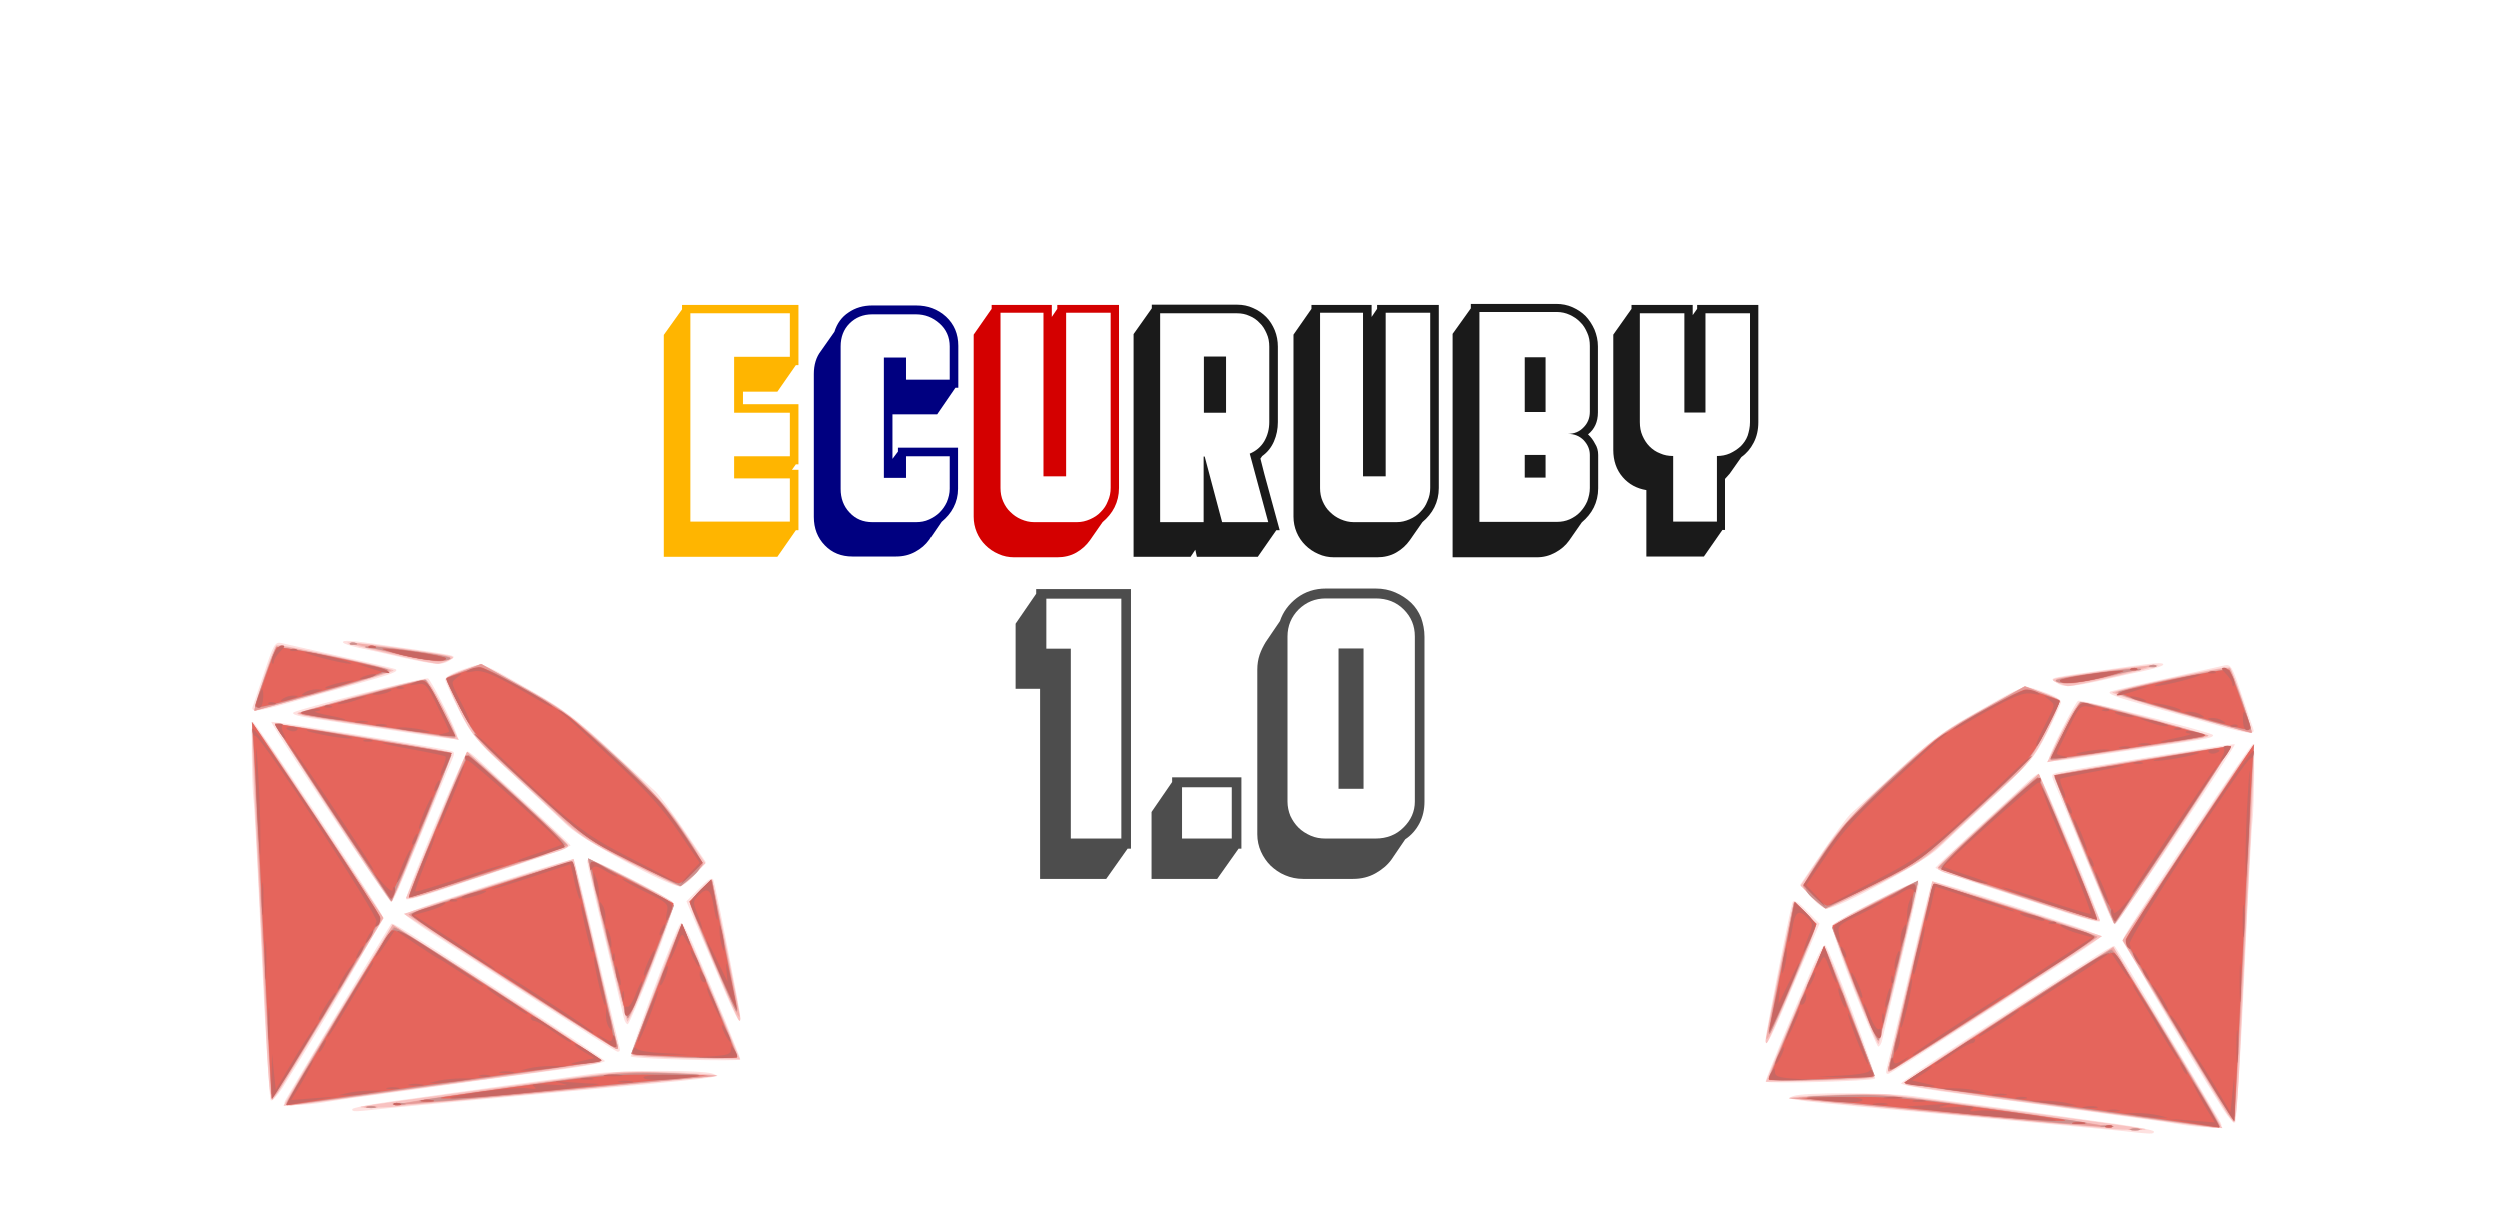<?xml version="1.0" encoding="utf-8"?>
<!-- Generator: Adobe Illustrator 22.0.1, SVG Export Plug-In . SVG Version: 6.00 Build 0)  -->
<svg version="1.1"
	 id="svg8" inkscape:export-filename="C:\Users\Ivan Herrera\Pictures\Inkscape\ya.png" inkscape:export-xdpi="1003.6" inkscape:export-ydpi="1003.6" inkscape:version="0.92.3 (2405546, 2018-03-11)" sodipodi:docname="asdadasd.svg" xmlns:cc="http://creativecommons.org/ns#" xmlns:dc="http://purl.org/dc/elements/1.1/" xmlns:inkscape="http://www.inkscape.org/namespaces/inkscape" xmlns:rdf="http://www.w3.org/1999/02/22-rdf-syntax-ns#" xmlns:sodipodi="http://sodipodi.sourceforge.net/DTD/sodipodi-0.dtd" xmlns:svg="http://www.w3.org/2000/svg"
	 xmlns="http://www.w3.org/2000/svg" xmlns:xlink="http://www.w3.org/1999/xlink" x="0px" y="0px" viewBox="0 0 960 469"
	 style="enable-background:new 0 0 960 469;" xml:space="preserve">
<style type="text/css">
	.st0{fill:#ECECEC;}
	.st1{opacity:0.681;fill:#F4D7D7;enable-background:new    ;}
	.st2{enable-background:new    ;}
	.st3{fill:#4D4D4D;}
	.st4{fill:#FFB500;}
	.st5{fill:#000080;}
	.st6{fill:#D40000;}
	.st7{fill:#1A1A1A;}
	.st8{opacity:0.65;}
	.st9{fill:#FDD1CF;}
	.st10{fill:#F5A29F;}
	.st11{fill:#E9827C;}
	.st12{fill:#D86561;}
	.st13{fill:#B15551;}
	.st14{fill:#D71204;}
	.st15{fill:#AB150F;}
</style>
<g>
	<g>
		<g class="st2">
			<path class="st3" d="M434.2,325.9H433l-8.2,11.6h-25.4v-73H390v-25l7.9-11.5v-1.8h36.4V325.9z M430.5,229.9h-14.6h-4.8h-9.3v19.2
				h9.4V322h19.4V229.9z"/>
			<path class="st3" d="M476.7,298.6v27.3h-1.1l-8.2,11.6h-25.2v-25.7l7.9-11.5v-1.8H476.7z M473,322v-19.7h-19.1V322H473z"/>
			<path class="st3" d="M547,244.5v63.3c0,3-0.6,5.8-1.9,8.3c-1.3,2.5-3.1,4.6-5.5,6.2l-5.3,7.8c-1.6,2.2-3.7,3.9-6.2,5.3
				c-2.5,1.4-5.4,2.1-8.5,2.1h-19.2c-2.5,0-4.8-0.5-6.9-1.4c-2.2-0.9-4-2.2-5.6-3.7c-1.6-1.6-2.8-3.4-3.7-5.4
				c-0.9-2-1.4-4.3-1.4-6.6v-63.3c0-2,0.3-3.9,0.9-5.7c0.6-1.7,1.4-3.3,2.3-4.8l5.5-8.1c1.2-3.6,3.4-6.5,6.5-8.9
				c3.2-2.4,6.9-3.6,11.1-3.6h19.2c2.7,0,5.2,0.5,7.5,1.5c2.3,1,4.3,2.3,6,3.9c1.7,1.6,3,3.6,3.9,5.8
				C546.5,239.5,547,241.9,547,244.5z M543.3,307.8v-58.9v-4.5c0-4.1-1.4-7.5-4.3-10.4c-2.8-2.8-6.4-4.2-10.7-4.2h-19.2
				c-4.1,0-7.5,1.4-10.4,4.2c-2.8,2.8-4.3,6.3-4.3,10.4v29.3v34.1c0,1.9,0.4,3.8,1.1,5.5c0.8,1.7,1.8,3.2,3.1,4.5
				c1.3,1.3,2.9,2.3,4.7,3.1c1.8,0.8,3.7,1.1,5.7,1.1h19.2c4.3,0,7.9-1.4,10.7-4.2C541.8,315,543.3,311.6,543.3,307.8z M523.6,249
				v53.9H514V249H523.6z"/>
		</g>
		<g class="st2">
			<path class="st4" d="M306.6,203.6h-1l-7.1,10.2h-43.6v-85.2l7-9.8v-1.7h44.7v23.1h-1l-7.1,10.2h-13.2v4.8h21.3v23.1h-1l-1.5,2.1
				h2.5V203.6z M303.3,183.7h-21.4v-8.5h21.4v-16.7h-21.4V137h21.4v-16.7h-21.4h-16.8v80h16.8h21.4V183.7z"/>
		</g>
		<g class="st2">
			<path class="st5" d="M367.9,171.9v15.8c0,2.6-0.6,5-1.7,7.1c-1.1,2.2-2.7,4-4.6,5.6l-4.1,6v-0.3l-0.7,1.1c-1.4,2-3.2,3.5-5.4,4.7
				c-2.2,1.2-4.6,1.8-7.4,1.8h-16.7c-4.3,0-7.8-1.4-10.6-4.3c-2.8-2.9-4.2-6.5-4.2-10.9v-54.9c0-3.5,0.9-6.5,2.7-8.8l5.2-7.4
				c1-3.2,2.8-5.7,5.4-7.4c2.6-1.8,5.6-2.7,9.2-2.7h16.7c4.6,0,8.4,1.4,11.6,4.3c3.1,2.9,4.7,6.6,4.7,11.2v16.1h-1.1l-7,10.2h-17.2
				v17.1l2.1-2.8v-1.5H367.9z M364.7,187.7v-12.5h-16.8v8.3h-8.5v-46.2h8.5v8.5h16.8v-8.5v-4.3c0-3.5-1.3-6.5-3.9-8.8
				c-2.6-2.3-5.6-3.5-9.2-3.5H335c-3.6,0-6.5,1.2-8.8,3.5c-2.3,2.3-3.4,5.3-3.4,8.8v4.3v50.5c0,3.5,1.1,6.6,3.4,9
				c2.3,2.5,5.2,3.7,8.8,3.7h16.7c1.8,0,3.5-0.3,5-1c1.6-0.7,3-1.6,4.1-2.7c1.2-1.2,2.1-2.5,2.8-4
				C364.3,191.1,364.7,189.4,364.7,187.7z"/>
		</g>
		<g class="st2">
			<path class="st6" d="M429.7,116.9v70.5c0,2.7-0.6,5.2-1.7,7.4c-1.1,2.2-2.7,4.1-4.6,5.7l-4.8,6.9c-1.4,2-3.2,3.6-5.3,4.8
				c-2.1,1.2-4.6,1.8-7.3,1.8h-16.5c-2.1,0-4.2-0.4-6.1-1.3c-1.9-0.8-3.6-2-5-3.4s-2.5-3-3.3-4.9c-0.8-1.9-1.2-3.9-1.2-6v-69.9
				l6.9-9.9v-1.5h23.1v4.6l2.1-3.1v-1.5H429.7z M426.5,187.3v-67.2h-17.1v62.8h-8.7v-62.8h-16.5V183v4.4c0,1.8,0.3,3.5,1,5.1
				c0.7,1.6,1.6,3,2.8,4.1c1.2,1.2,2.5,2.1,4.1,2.8c1.6,0.7,3.3,1.1,5,1.1h16.5c1.8,0,3.4-0.4,5-1.1c1.6-0.7,3-1.6,4.1-2.8
				c1.2-1.2,2.1-2.5,2.7-4.1C426.2,190.8,426.5,189.1,426.5,187.3z"/>
		</g>
		<g class="st2">
			<path class="st7" d="M485.5,182l5.9,21.6h-1.3l-7.1,10.2h-23.4l-0.6-2.7l-1.8,2.7h-21.9v-85.5l7-9.9V117h32.8
				c2.1,0,4.2,0.4,6.1,1.3c1.9,0.8,3.6,2,5,3.4c1.4,1.4,2.5,3.2,3.3,5.1c0.8,2,1.2,4.1,1.2,6.3v29c0,2.6-0.5,5.1-1.5,7.4
				c-1,2.3-2.5,4.2-4.5,5.6l-0.7,1L485.5,182z M487.4,162.1v-29c0-1.8-0.3-3.5-1-5c-0.7-1.6-1.5-3-2.7-4.1c-1.1-1.2-2.4-2.1-3.9-2.7
				c-1.5-0.7-3.1-1-4.8-1h-17.2h-12.3v12.9v2.8v64.5h16.7v-25.2h0.4l6.7,25.2H487l-7.1-26.3c2.4-1,4.3-2.6,5.6-4.8
				C486.8,167.1,487.4,164.7,487.4,162.1z M470.8,136.9v21.6h-8.5v-21.6H470.8z"/>
			<path class="st7" d="M552.5,116.9v70.5c0,2.7-0.6,5.2-1.7,7.4c-1.1,2.2-2.7,4.1-4.6,5.7l-4.8,6.9c-1.4,2-3.2,3.6-5.3,4.8
				c-2.1,1.2-4.6,1.8-7.3,1.8h-16.5c-2.1,0-4.2-0.4-6.1-1.3c-1.9-0.8-3.6-2-5-3.4s-2.5-3-3.3-4.9c-0.8-1.9-1.2-3.9-1.2-6v-69.9
				l6.9-9.9v-1.5h23.1v4.6l2.1-3.1v-1.5H552.5z M549.2,187.3v-67.2h-17.1v62.8h-8.7v-62.8h-16.5V183v4.4c0,1.8,0.3,3.5,1,5.1
				c0.7,1.6,1.6,3,2.8,4.1c1.2,1.2,2.5,2.1,4.1,2.8c1.6,0.7,3.3,1.1,5,1.1h16.5c1.8,0,3.4-0.4,5-1.1c1.6-0.7,3-1.6,4.1-2.8
				c1.2-1.2,2.1-2.5,2.7-4.1C548.9,190.8,549.2,189.1,549.2,187.3z"/>
			<path class="st7" d="M613.7,174.7v12.8c0,2.7-0.6,5.2-1.7,7.4c-1.1,2.2-2.7,4.1-4.6,5.7l-4.8,6.9c-1.4,2-3.2,3.5-5.4,4.7
				c-2.2,1.2-4.5,1.8-7.1,1.8h-32.3v-85.8l7-9.8v-1.7h32.8c2.2,0,4.3,0.4,6.3,1.3s3.6,2,5,3.4c1.4,1.5,2.5,3.2,3.4,5.2
				c0.8,2,1.3,4.1,1.3,6.4v25.4c0,3.6-1.3,6.4-3.8,8.4c1.1,1,2,2.2,2.7,3.6C613.3,171.6,613.7,173.1,613.7,174.7z M610.5,187.4v-6
				V179v-4.3c0-2.1-0.8-4-2.4-5.7c-1.6-1.6-3.6-2.4-6.1-2.4c2.5,0,4.5-0.8,6.1-2.5c1.6-1.6,2.4-3.6,2.4-6v-4.3v-21
				c0-1.8-0.3-3.5-1-5c-0.7-1.6-1.5-3-2.7-4.1c-1.1-1.2-2.5-2.1-4-2.8c-1.5-0.7-3.2-1.1-5-1.1h-16.7h-13v13v2.8v64.8h17.4h12.3
				c1.8,0,3.4-0.3,5-1c1.5-0.7,2.9-1.6,4-2.8s2-2.5,2.7-4.1C610.1,190.8,610.5,189.2,610.5,187.4z M593.5,137.2v21h-8v-21H593.5z
				 M593.5,174.7v8.7h-8v-8.7H593.5z"/>
			<path class="st7" d="M675.2,117.1v45c0,3-0.6,5.6-1.8,7.9c-1.2,2.3-2.7,4.1-4.7,5.5l-4.5,6.4l-1.8,2v19.6h-1l-7.1,10.2h-22.1
				v-25.5c-3.6-0.6-6.7-2.2-9.1-5c-2.4-2.8-3.6-6.3-3.6-10.4v-44.3l7-9.9v-1.5H650v3.9l1.7-2.4v-1.5H675.2z M672,162.1v-28.9v-12.9
				h-12.8h-4.3V137v21.4h-8.1V137v-16.7h-4.3h-12.8v12.9v2.8v26.1c0,1.9,0.3,3.6,1,5.2c0.7,1.6,1.6,3,2.7,4.1
				c1.2,1.2,2.5,2.1,4.1,2.7c1.5,0.7,3.2,1,5,1v25.2h16.8v-25.2c1.8,0,3.4-0.3,5-1c1.5-0.7,2.9-1.6,4.1-2.7c1.2-1.2,2.1-2.5,2.7-4.1
				C671.6,165.7,672,164,672,162.1z"/>
		</g>
	</g>
	<g id="g991_1_" transform="translate(272.397,-177.008)" class="st8">
		<path id="path1005_1_" inkscape:connector-curvature="0" class="st9" d="M541.5,611.2c-5-0.5-33.4-3.2-63.1-5.9
			c-65.1-5.9-65.9-6-62.2-7.4c3.8-1.5,35.1-1.4,46,0c5,0.7,13.2,1.8,18.3,2.5c9.3,1.2,21.5,2.9,35.2,4.8c4,0.6,14.4,2,23.1,3.2
			c8.8,1.2,15.9,2.6,15.9,3.1C554.7,612.6,554.2,612.6,541.5,611.2L541.5,611.2z M565.5,608.9c-3-0.5-10-1.6-15.6-2.3
			c-5.6-0.8-21.6-2.9-35.5-4.9c-13.9-1.9-32.4-4.4-41.2-5.6c-8.8-1.2-15.8-2.6-15.6-3.1c0.2-0.5,16.8-11.6,37-24.6
			c42.5-27.4,44.4-28.6,45.1-28c0.5,0.5,38.7,64.2,40.5,67.5c1,1.9,0.5,2.1-4,2C573.2,609.9,568.5,609.4,565.5,608.9L565.5,608.9z
			 M581.4,603.2c-16.4-26-38.8-64.7-38.3-66.1c1.2-3.2,49.1-75,49.7-74.4c0.7,0.7,0.4,24.8-0.3,30.1c-0.3,2-1.7,28.5-3.1,58.9
			c-1.4,30.4-3,55.7-3.5,56.3C585.5,608.6,583.5,606.4,581.4,603.2L581.4,603.2z M405.6,592.3c0-0.9,9.5-24.1,18.3-44.5
			c2.1-4.8,4.1-8.3,4.6-7.8c2.1,2.4,20,50.4,19.1,51.2C446.5,592.2,405.6,593.3,405.6,592.3L405.6,592.3z M452,587.6
			c0.3-1.2,4.3-17.8,8.8-36.8s8.5-34.9,8.8-35.2c0.5-0.5,20.8,5.8,53.5,16.7c6.1,2,11.1,4,11.1,4.4s-4.7,3.7-10.5,7.4
			s-23.7,15.2-39.9,25.7c-16.2,10.4-30,19.2-30.9,19.5C452,589.6,451.7,589.1,452,587.6L452,587.6z M439.9,558.1
			c-4.5-11.4-8.2-22.1-8.3-23.7c-0.2-2.7,1.5-3.9,16.3-11.5c11.5-5.9,16.5-8,16.5-6.8c0,1-2.2,10.8-4.9,21.8
			c-4.9,20.2-8,33.4-9.1,38.3c-0.3,1.5-1,2.7-1.6,2.7C448.5,578.8,444.4,569.5,439.9,558.1z M405.6,576.1c0-2.2,9.3-49.6,10.3-52.5
			c0.4-1.3,2-0.4,5.5,3.2l4.9,4.9l-9.4,22C407.6,575.9,405.6,579.9,405.6,576.1L405.6,576.1z M521.6,527.7
			c-6.6-2.2-20.8-6.9-31.6-10.4c-10.8-3.5-19.4-6.7-19.2-7.1c0.2-0.4,7.1-6.9,15.3-14.5c8.3-7.5,16.9-15.4,19.2-17.6
			c2.3-2.2,4.5-3.9,4.9-3.9c1.2,0,24.2,55.2,23.7,56.6C533.8,531.3,528.2,529.9,521.6,527.7L521.6,527.7z M537.2,527.4
			c-1.1-2.5-5.6-13.4-10.1-24.3s-9-21.9-10.1-24.3c-1.9-4.4-1.9-4.5,0.8-5.1c6.7-1.5,67.6-11.3,68-10.9c0.5,0.5-45.2,69.2-46,69.2
			C539.4,531.9,538.2,529.9,537.2,527.4L537.2,527.4z M422.8,521.2l-3.9-4.5l8.5-12.5c4.7-6.9,9.6-13.6,11.1-14.9
			c1.4-1.3,9.5-8.7,17.9-16.4c11.3-10.4,18.5-15.8,27.7-21c22.4-12.8,20-12,28.2-9.2c4.6,1.6,7,3,6.7,4.1c-0.2,0.9-2.6,6.2-5.4,11.7
			c-4.5,9.1-6.6,11.5-20.7,24.6c-8.6,8-18.1,16.9-21,19.7c-5.7,5.4-38.8,23.3-42.9,23.1C427.6,525.8,424.9,523.7,422.8,521.2
			L422.8,521.2z M515,466.5c1.9-5.1,9.6-19.8,10.6-20.4s50.6,11.9,51.7,13.1c0.7,0.7-1.6,1.4-7.6,2.3c-2.6,0.4-15.5,2.3-28.7,4.3
			C512,470.2,513.6,470.2,515,466.5L515,466.5z M579.3,455.6c-5.3-1.5-16.6-4.7-25.1-7c-14.8-4.1-17.4-5.1-16.3-6
			c0.4-0.3,12.6-3.1,44-10.1c2.3-0.5,3,0.6,6.5,11.3c2.2,6.5,4.2,12.5,4.5,13.3C593.6,459.1,590.8,458.8,579.3,455.6L579.3,455.6z
			 M516.9,438.9c-2.4-1.7-3.7-1.4,25.8-5.6c12.4-1.8,15.6-2,15.6-1.1c0,0.5-2.8,1.4-6.3,2.2c-3.5,0.7-11.2,2.4-17.1,3.8
			C522.2,441,519.8,441.1,516.9,438.9z"/>
		<path id="path1003_1_" inkscape:connector-curvature="0" class="st10" d="M537.9,610.5c-2.3-0.3-30.7-2.9-63.1-5.9
			s-59.5-5.6-60.1-5.8c-2.8-0.9,30.5-2.2,38.4-1.5c8.4,0.8,94.6,12.4,98.1,13.2C553.4,611.1,543.3,611,537.9,610.5L537.9,610.5z
			 M555.3,607.1c-10.6-1.5-36-5-56.5-7.7s-38.2-5.4-39.3-5.8c-1.5-0.6,8.8-7.8,37.9-26.4c21.9-14.1,40.4-25.7,41.1-25.9
			c1-0.2,26,40.2,39.6,63.8l2.9,5.1l-3.2-0.1C576,609.9,565.9,608.6,555.3,607.1L555.3,607.1z M582.8,604.6
			c-1.3-1.9-10.9-17.7-21.3-35l-18.9-31.4l25.3-38.3c25.1-38.1,25.3-38.3,25.3-32.9c0,3-1,25.7-2.3,50.5c-1.3,24.8-2.7,54-3.2,64.9
			s-1.2,21.1-1.6,22.8l-0.8,2.9L582.8,604.6z M411.1,579.3c14.4-34.4,16.5-39,17.4-38.1c1.7,1.8,19.3,48.8,18.5,49.6
			c-0.4,0.4-9.9,0.9-21,1.2l-20.3,0.4L411.1,579.3z M452.5,588.5c0-0.9,8.8-38.6,15.2-65.1l1.9-8l16.4,5.3c9,2.9,23.7,7.6,32.6,10.5
			l16.2,5.3l-8.4,5.4c-4.6,3-23.1,14.9-41.1,26.5C467.2,580,452.5,589.1,452.5,588.5L452.5,588.5z M439.4,555.8
			c-4.9-12.6-8.4-23.3-7.8-23.8c1.9-1.7,31.9-17.1,32.4-16.6c0.6,0.6-14,61.4-15,62.5C448.6,578.3,444.3,568.4,439.4,555.8z
			 M405.6,576.7c0-1.5,9.4-47.9,10.4-51.2c0.6-2,1.1-1.8,4.8,1.7c2.2,2.2,4.1,4.7,4.1,5.6c0,1.5-17.6,43.4-18.8,44.7
			C405.8,577.8,405.6,577.4,405.6,576.7L405.6,576.7z M537,526.3c-10-23.7-20.9-51.1-20.4-51.6c1-1,66.9-11.7,67.7-11
			c0.5,0.5-40.7,63.9-44,67.4C539.8,531.6,538.3,529.5,537,526.3L537,526.3z M506,522.3c-13.9-4.6-27.3-8.9-29.8-9.6
			c-2.5-0.7-4.5-1.7-4.5-2.2c0-1.2,38.4-36.6,39-36c0.2,0.2,5.4,12.6,11.5,27.5c6.1,14.9,11.3,27.5,11.6,28
			C534.9,531.6,531,530.5,506,522.3L506,522.3z M423.4,521.5l-4.4-4.4l8.2-12.2c6.4-9.6,11.9-15.6,25.3-28.1
			c18.3-17,20-18.3,39.6-29.1l12.8-7.1l6.4,2.1c3.5,1.1,6.7,2.7,7,3.5s-1.9,6.2-4.8,12.1c-4.7,9.3-6.8,11.9-16.6,20.9
			c-6.2,5.6-15.6,14.4-21,19.4c-8.4,8-12.2,10.4-27.9,18.3c-10,5-18.6,9.1-19.2,9.1C428.2,525.9,425.8,523.9,423.4,521.5
			L423.4,521.5z M519.4,458.2c4.1-8.2,6.4-11.6,7.9-11.6c4,0,49.1,12.4,48.2,13.2c-0.5,0.5-13.1,2.6-28,4.7
			c-14.9,2.2-28.6,4.2-30.4,4.6l-3.4,0.6L519.4,458.2z M564.6,451c-14.7-4.1-26.3-7.7-25.9-8.1c1.1-0.9,40.9-9.6,43.8-9.6
			c1.5,0,3.1,3.4,6.2,12.7c2.3,6.9,3.9,12.6,3.4,12.5C591.7,458.5,579.3,455.1,564.6,451L564.6,451z M517.4,439.1
			c-2.7-1.2-2.1-1.5,6-2.7c16.3-2.6,32.5-4.5,33.1-4c0.5,0.5-32.8,8.3-34.9,8.1C520.9,440.4,519.1,439.8,517.4,439.1L517.4,439.1z"
			/>
		<path id="path1001_1_" inkscape:connector-curvature="0" class="st11" d="M545.4,610.5c1.2-0.3,3.1-0.3,4.2,0
			c1.2,0.3,0.2,0.5-2.1,0.5C545.2,611,544.2,610.8,545.4,610.5L545.4,610.5z M476.5,604.6c-30.1-2.9-56.3-5.4-58.3-5.6
			c-2-0.2,4-0.8,13.2-1.3c14-0.8,20.1-0.5,36.1,1.6c37.1,4.8,74.5,10.5,69.1,10.5C533.7,609.8,506.6,607.5,476.5,604.6z
			 M517.7,601.7c-31.9-4.4-58.3-8.4-58.6-8.7c-0.3-0.3,17.5-12.3,39.7-26.5l40.3-25.9l2.3,3.8c1.3,2.1,10.7,17.7,20.9,34.8
			c15.7,26.2,18.2,30.9,16,30.8C576.9,609.9,549.6,606.2,517.7,601.7L517.7,601.7z M583,604.6c-1.2-1.8-10.7-17.5-21.2-34.9
			L542.7,538l24.9-37.4c13.7-20.6,25.1-36.9,25.3-36.3c0.5,1.5-6.7,142.4-7.3,143C585.3,607.5,584.1,606.3,583,604.6z M406.8,591.3
			c0-2,20.8-51,21.5-50.4c1.1,1.1,19.4,49.1,18.9,49.6C446.1,591.6,406.8,592.4,406.8,591.3L406.8,591.3z M452.9,586.5
			c0.4-1.2,4.2-17.4,8.6-35.9s8.2-33.9,8.5-34.2c0.7-0.7,63.1,19.4,63.1,20.3c0,0.6-77.4,50.8-79.6,51.6
			C452.8,588.5,452.5,587.8,452.9,586.5L452.9,586.5z M440.2,556.9c-4.4-11.4-8.3-21.6-8.7-22.7c-0.6-1.5,2.8-3.8,15.8-10.5
			c9.1-4.7,16.7-8.4,16.8-8.3c0.5,0.5-14.3,60.4-15.1,61.3C448.5,577.2,444.6,568.3,440.2,556.9z M406.2,574
			c0.3-1.7,2.5-12.5,4.8-24c2.3-11.6,4.5-22.3,4.9-23.9l0.7-2.9l4.1,4c2.3,2.2,4.1,4.7,4.1,5.5c0,1.5-15.9,38.8-18,42.4
			C405.8,576.6,405.7,576.4,406.2,574z M527.8,503.5c-6.4-15.6-11.5-28.6-11.3-28.8c0.7-0.7,66.1-11.4,67.2-11.1
			c0.6,0.2-9.2,15.6-21.6,34.3l-22.6,33.9L527.8,503.5z M501.5,520.7c-16.4-5.4-29.8-10.1-29.8-10.5s8.7-8.7,19.4-18.4l19.4-17.7
			l11.2,27.3c6.2,15,11.2,27.7,11.2,28.3C533,531.1,534.4,531.5,501.5,520.7L501.5,520.7z M423.9,522c-2.1-2.2-3.8-4.4-3.8-4.9
			s3.7-6.4,8.2-13.2c6.7-10,11.5-15.3,25.4-27.9c18.1-16.5,20.7-18.4,39.7-28.9l11.9-6.6l6.4,2.5c3.5,1.4,6.6,2.7,6.8,2.9
			c0.2,0.2-2.3,5.7-5.6,12.2c-4.8,9.5-7.4,13.1-13,18c-3.9,3.4-13,11.8-20.3,18.7c-12.1,11.4-14.8,13.3-30,21.1
			c-9.2,4.7-17.9,8.9-19.3,9.3C428.4,525.7,426.7,524.9,423.9,522L423.9,522z M515,468.2c0-2.3,10.2-21.6,11.4-21.7
			c2-0.1,49.8,12.6,49.4,13c-0.2,0.2-12.5,2.3-27.3,4.5s-28.3,4.3-30.2,4.7C516.5,469.1,515,468.8,515,468.2z M565.2,451
			c-14.4-4-25.8-7.6-25.3-8.1c1.2-1.1,43.5-10.2,44-9.5c1.2,1.5,9,25.2,8.3,25C591.8,458.4,579.6,455,565.2,451z M520.4,439.6
			c-1.3-0.3-2.8-0.9-3.3-1.4c-0.8-0.7,6.1-1.8,35.8-5.6c2-0.3,0.4,0.4-3.6,1.4C534.6,437.8,522.8,440.1,520.4,439.6z"/>
		<path id="path999_1_" inkscape:connector-curvature="0" class="st12" d="M546,610.5c0.8-0.3,2.2-0.3,3,0s0.2,0.6-1.5,0.6
			S545.1,610.8,546,610.5L546,610.5z M473.5,604.2l-58.9-5.5l17.4-0.9c16.9-0.8,18.8-0.7,63.7,5.6c25.5,3.6,44.1,6.4,41.5,6.4
			C534.6,609.8,505.9,607.3,473.5,604.2L473.5,604.2z M519.2,601.7c-31.7-4.4-58.4-8.3-59.3-8.6c-1.5-0.5,76.5-51.6,78.8-51.6
			c0.9,0,41.3,66.3,41.3,67.8C579.9,610.3,585.8,611,519.2,601.7L519.2,601.7z M564.9,574.6c-11.1-18.3-20.4-34.2-20.7-35.4
			c-0.4-1.4,7.9-15,23.8-39c13.4-20.3,24.5-36.6,24.7-36.4c0.5,0.5-6.7,143-7.2,143.6C585.2,607.6,576,592.8,564.9,574.6
			L564.9,574.6z M406.8,591.2c0-1.4,20.9-50.8,21.3-50.4c0.2,0.2,4.7,11.4,9.9,24.9l9.5,24.5l-9.8,0.8
			C424.2,592.1,406.8,592.2,406.8,591.2L406.8,591.2z M452.7,587.1c0.4-0.9,4.3-17.1,8.7-35.9s8.3-34.5,8.5-34.7
			c0.6-0.6,63,19.5,63,20.3c0,0.6-77.4,50.7-79.7,51.6C452.7,588.6,452.4,588,452.7,587.1L452.7,587.1z M439.8,555.8
			c-4.6-11.9-8.5-22.1-8.7-22.5c-0.2-0.5,7.3-4.8,16.5-9.6c9.3-4.8,16.6-8.1,16.3-7.2c-0.3,0.9-3.6,14.6-7.4,30.4
			s-7.2,29.2-7.6,29.7C448.6,577.2,444.5,567.8,439.8,555.8L439.8,555.8z M406.8,573.2c0-0.7,2.2-11.9,4.8-25.1
			c2.6-13.1,4.8-24.2,4.8-24.5s1.9,1.2,4.2,3.5c2.3,2.2,4.2,4.7,4.2,5.5c0,1.3-16.6,40.2-17.6,41.3
			C407,574.2,406.8,573.9,406.8,573.2z M527.9,503.4c-6.4-15.6-11.5-28.5-11.4-28.7c0.6-0.5,67.4-11.4,67.7-11
			c0.2,0.2-9.8,15.6-22.2,34.2l-22.6,33.8L527.9,503.4z M502.1,520.7c-16.7-5.4-30.2-10.2-30.1-10.6c0.4-1.2,37.2-34.6,38.1-34.6
			s23.3,54.1,22.7,54.6C532.6,530.3,518.8,526,502.1,520.7z M424.2,522.1c-2.3-2-4.2-4.2-4.2-4.8s3.8-6.7,8.3-13.4
			c6.6-9.7,11.9-15.5,25.5-27.9c18.3-16.7,20.3-18.2,39.1-28.6l12.2-6.8l6.4,2.4c3.5,1.3,6.6,2.6,6.8,2.8c0.2,0.2-2.2,5.5-5.4,11.8
			c-5.6,11.1-6.3,11.9-26.6,30.5c-21.5,19.7-24.8,21.9-45.6,31.8l-12.4,5.8L424.2,522.1z M515,468.7c0-1.4,11-22.1,11.7-22.1
			c0.5,0,12,2.9,25.5,6.4c19.3,5,23.9,6.6,21,7.2c-2,0.4-15,2.4-28.9,4.4s-26.2,3.9-27.4,4.1C516,469,515,469,515,468.7L515,468.7z
			 M565.3,450.9c-14.3-4-25.4-7.7-24.6-8.1c3.4-1.8,42.1-9.6,43-8.7c1.3,1.3,9.4,24.5,8.5,24.3C591.7,458.4,579.6,455,565.3,450.9z
			 M517,438.4c-0.5-0.8,9.7-2.4,28.7-4.5c2.6-0.3-0.3,0.8-6.6,2.4C527.5,439.3,518.1,440.2,517,438.4z M553.3,432.5
			c0.9-0.3,1.9-0.3,2.3,0.1c0.4,0.4-0.3,0.7-1.6,0.6C552.6,433.2,552.3,432.9,553.3,432.5L553.3,432.5z"/>
		<path id="path997_1_" inkscape:connector-curvature="0" class="st13" d="M546,610.5c0.8-0.3,2.2-0.3,3,0s0.2,0.6-1.5,0.6
			S545.1,610.8,546,610.5L546,610.5z M534.6,609.3c1.2-0.3,3.1-0.3,4.2,0c1.2,0.3,0.2,0.5-2.1,0.5
			C534.3,609.8,533.4,609.6,534.6,609.3L534.6,609.3z M519.7,601.7c-32.1-4.5-59-8.3-59.8-8.6c-1.3-0.4,75.5-50.6,78.4-51.3
			c0.8-0.2,10.3,14.7,21.2,32.9c21.4,35.8,21.1,35.4,19.6,35.1C578.6,609.9,551.8,606.2,519.7,601.7L519.7,601.7z M516.8,608
			c-2-0.3-25.8-2.6-52.9-5.1c-45.8-4.3-48.4-4.7-36.1-5.1c20.9-0.7,25.9-0.3,55.3,3.8c15.2,2.1,32.5,4.6,38.5,5.4
			c8.1,1.1,9.3,1.5,4.8,1.5C523.1,608.5,518.8,608.3,516.8,608L516.8,608z M564.5,573.8c-11.4-18.9-20.7-35-20.7-35.7
			s11.1-18,24.7-38.3l24.7-37l-0.7,9.6c-0.4,5.3-2.1,37.5-3.7,71.5c-1.7,34.1-3.2,62.4-3.4,63.1
			C585.3,607.7,575.9,592.7,564.5,573.8L564.5,573.8z M406.8,591.4c0-0.5,7.6-18.9,19.6-47.2l1.7-4l9.7,25l9.7,25l-11,0.8
			C422.1,592,406.8,592.2,406.8,591.4L406.8,591.4z M453.1,587c0.3-0.9,4.1-17,8.5-35.8s8.2-34.4,8.4-34.7c0.5-0.5,61.1,19,62.1,20
			c0.4,0.4-15.2,11.1-34.8,23.6C453.8,588.1,452.4,589,453.1,587L453.1,587z M439.9,555.7c-4.6-12-8.5-22.1-8.7-22.5
			s7.2-4.6,16.4-9.4l16.6-8.7l-2.8,11.7c-1.6,6.4-4.8,20.1-7.3,30.3c-2.4,10.3-4.7,19-5.1,19.4C448.6,577.1,444.5,567.6,439.9,555.7
			L439.9,555.7z M406.8,573.3c0-0.6,2.2-11.6,4.8-24.4c2.6-12.8,4.8-23.9,4.8-24.6s1.9,0.6,4.2,2.8c2.3,2.2,4.2,4.5,4.2,5.1
			c0,1.1-16.7,40.8-17.6,41.7C407,574.2,406.8,573.9,406.8,573.3L406.8,573.3z M528.2,504c-6.3-15.2-11.6-28.1-11.7-28.5
			c-0.3-0.7,67.2-12.4,67.8-11.7c0.1,0.1-9.9,15.5-22.2,34.1l-22.4,33.8L528.2,504z M502.6,520.6c-16.4-5.4-29.8-10.2-29.8-10.7
			c0.1-1.1,36.3-34.5,37.4-34.5c0.8,0,23.2,54.2,22.7,54.6C532.6,530.2,519,526,502.6,520.6L502.6,520.6z M425.5,523.4
			c-6.5-5.1-6.4-6,2.9-19.4c12.1-17.5,38.8-41.8,57.2-52.2c19.7-11.1,18.8-10.8,26.4-8.2c3.6,1.2,6.5,2.5,6.5,2.9s-2.6,5.6-5.7,11.6
			c-5.4,10.4-6.6,11.8-26.5,30.1c-20.7,19-21,19.2-39.3,28.4l-18.4,9.3L425.5,523.4z M515,468.6c0-1.2,11-22,11.6-22
			c2.5,0,48.4,12.7,47.3,13C571.5,460.4,515,469,515,468.6z M563.1,450.2c-18.1-5.1-23.9-7.1-21.6-7.7c17.2-4.3,41.4-9,42.2-8.3
			c0.8,0.8,8.3,21.4,8.3,22.7C592,458,586.6,456.8,563.1,450.2z M517,438.4c-0.6-1,31.7-5.5,32.7-4.5c0.3,0.3-0.4,0.6-1.7,0.6
			s-6.6,1.1-11.9,2.4C526.1,439.4,518,440,517,438.4L517,438.4z M553.3,432.5c0.9-0.3,1.9-0.3,2.3,0.1c0.4,0.4-0.3,0.7-1.6,0.6
			C552.6,433.2,552.3,432.9,553.3,432.5L553.3,432.5z"/>
		<path id="path995_1_" inkscape:connector-curvature="0" class="st14" d="M536.4,609.3c0.9-0.3,1.9-0.3,2.3,0.1
			c0.4,0.4-0.3,0.7-1.6,0.6C535.8,609.9,535.5,609.7,536.4,609.3L536.4,609.3z M555.9,606.5c-12.9-1.9-35.9-5.1-51.1-7.1
			c-41.3-5.6-46.4-6.4-46-6.7c0.2-0.2,18.2-11.8,39.9-25.8c32-20.6,39.9-25.2,41-23.9c2.3,2.4,41,67.3,40,67
			C579.5,609.9,568.8,608.4,555.9,606.5L555.9,606.5z M523.7,608.1c1.2-0.3,3.1-0.3,4.2,0c1.2,0.3,0.2,0.5-2.1,0.5
			C523.5,608.6,522.6,608.4,523.7,608.1L523.7,608.1z M481.3,604.6c-15.5-1.5-36.1-3.5-45.7-4.4l-17.4-1.6l18.4-0.3
			c15.6-0.3,23.2,0.3,49.9,3.9c17.3,2.3,32.3,4.5,33.3,4.7C524.9,608.2,506.4,607.1,481.3,604.6L481.3,604.6z M564.6,573.5
			c-11.4-19-20.7-35-20.7-35.7c0-0.6,11.1-17.8,24.6-38.1l24.6-36.9l-0.6,7.8c-0.3,4.3-2,35.9-3.6,70.3c-1.7,34.4-3.1,63.5-3.3,64.8
			C585.5,607.1,576.7,593.6,564.6,573.5L564.6,573.5z M406.8,591.7c0-0.2,4.8-11.9,10.6-25.9l10.6-25.5l9.6,24.9
			c5.3,13.7,9.6,25,9.5,25.1C446.9,590.8,406.8,592.1,406.8,591.7L406.8,591.7z M461.3,552.7c4.6-19.7,8.5-35.9,8.7-36.1
			c0.5-0.7,61.9,19.5,61.9,20.4c0,0.4-16.6,11.5-37,24.6c-20.3,13.1-38.1,24.5-39.5,25.4C453.1,588.3,453.7,585.2,461.3,552.7
			L461.3,552.7z M439.6,554.5l-8.4-22l15.6-8.1c8.6-4.5,15.9-7.9,16.1-7.6c0.3,0.3-2,11-5.2,23.8c-3.1,12.8-6.2,25.7-6.8,28.7
			c-0.6,3-1.5,5.8-2,6.3C448.5,576.1,444.3,566.6,439.6,554.5L439.6,554.5z M407.2,571.6c0.3-1.7,2.6-13.2,5.1-25.6l4.5-22.6
			l4.2,4.2l4.2,4.2l-9.3,21.4C410.9,565,406.9,573.3,407.2,571.6z M504.2,521c-15.5-5.1-29.3-9.6-30.5-9.9
			c-1.8-0.5,1.8-4.3,16.6-17.8c10.4-9.5,19.2-17.3,19.7-17.5c0.8-0.3,23.5,53.9,22.8,54.4C532.6,530.2,519.7,526.1,504.2,521
			L504.2,521z M528,502.8l-11.5-28l33.8-5.7c18.6-3.1,34-5.7,34.1-5.7c0.4-0.1-42.9,65-44.1,66.4C539.9,530.3,534.3,518.2,528,502.8
			L528,502.8z M423.9,520.8l-3.8-3.9l7.7-11.5c5.7-8.5,11.9-15.4,23.7-26.6c8.8-8.3,17.4-16.2,19.1-17.5c5-3.9,32.7-19.5,34.7-19.5
			c1.6,0,11.9,3.4,13.2,4.3c0.2,0.2-2.2,5.3-5.4,11.4c-5.6,10.6-6.8,12-27.1,30.7c-20.9,19.2-21.6,19.7-38.2,28.1
			c-9.3,4.7-17.6,8.5-18.5,8.5C428.4,524.7,426,522.9,423.9,520.8L423.9,520.8z M520.5,457.3c4.9-9.7,5.8-10.9,8.1-10.2
			c1.4,0.4,12.5,3.3,24.5,6.4s21.7,5.8,21.5,6c-0.5,0.5-54.8,8.7-57.5,8.7C515.3,468.2,515.9,466.4,520.5,457.3z M564.5,450.4
			c-16.6-4.6-23.7-7.1-22.2-7.7c4.8-2,40.6-9.3,41.3-8.5c0.4,0.5,2.2,5.1,4,10.3c1.8,5.2,3.6,10.2,3.9,11.1
			C592.5,458.1,591.8,458,564.5,450.4z M518.6,438.3c0-0.9,20.1-3.9,24.3-3.7c0.9,0-2.5,1.1-7.4,2.4
			C525.8,439.4,518.6,440,518.6,438.3z M546,433.7c0.9-0.3,1.9-0.3,2.3,0.1c0.4,0.4-0.3,0.7-1.6,0.6
			C545.4,434.4,545.1,434.1,546,433.7L546,433.7z"/>
		<path id="path993_1_" inkscape:connector-curvature="0" class="st15" d="M536.4,609.3c0.9-0.3,1.9-0.3,2.3,0.1
			c0.4,0.4-0.3,0.7-1.6,0.6C535.8,609.9,535.5,609.7,536.4,609.3L536.4,609.3z M569.7,608.2l-9.6-1.6l9,0.7l9,0.7l-1.8-2.9
			c-3.5-5.4-8.4-14.9-6.2-12c2.2,3,10.4,17.1,9.8,16.8C579.5,609.9,575,609.1,569.7,608.2L569.7,608.2z M523.7,608.1
			c1.2-0.3,3.1-0.3,4.2,0c1.2,0.3,0.2,0.5-2.1,0.5C523.5,608.6,522.6,608.4,523.7,608.1L523.7,608.1z M482.5,604.7
			c-14.9-1.5-24.9-2.8-22.2-2.9c2.6-0.1,7.8-0.4,11.4-0.7c5.6-0.5,6-0.4,2.4,0.5c-3.2,0.8-2.2,0.9,4.2,0.5c6.2-0.4,7.9-0.2,6.6,0.7
			c-1.4,1-0.8,1.1,2.4,0.7c2.3-0.4,11,0.4,19.2,1.6C527.4,608.3,516.3,608,482.5,604.7L482.5,604.7z M578.2,596
			c-3.9-6.4-7.9-13.1-8.8-14.7c-4.4-7.8,2.7,2.5,8.5,12.3l6.2,10.5l0.7-6.9l0.7-6.9l0.2,8.7c0.1,4.8,0,8.7-0.1,8.7
			S582.1,602.4,578.2,596L578.2,596z M548.1,605.3l-4.8-0.9h4.8c2.6,0,6.4,0.4,8.4,0.9l3.6,0.9h-3.6
			C554.5,606.2,550.7,605.8,548.1,605.3L548.1,605.3z M537,603.3c1.2-0.3,3.1-0.3,4.2,0c1.2,0.3,0.2,0.5-2.1,0.5
			C536.7,603.8,535.8,603.6,537,603.3L537,603.3z M528,602c1.5-0.3,3.7-0.3,4.8,0s-0.1,0.5-2.7,0.5C527.4,602.6,526.5,602.3,528,602
			L528,602z M447.4,600.8c1.5-0.3,3.7-0.3,4.8,0c1.1,0.3-0.1,0.5-2.7,0.5C446.8,601.4,445.9,601.1,447.4,600.8L447.4,600.8z
			 M512.6,600.5l-5.4-0.8h5.4c3,0,7,0.4,9,0.9l3.6,0.9h-3.6C519.6,601.3,515.6,600.9,512.6,600.5L512.6,600.5z M424.8,599.3
			c-5.7-0.7-4.8-0.8,5.7-1c7.5-0.1,12.3,0.3,12.3,1C442.9,600.6,435.4,600.6,424.8,599.3z M462.4,599.6c1.2-0.3,3.1-0.3,4.2,0
			c1.2,0.3,0.2,0.5-2.1,0.5C462.2,600.2,461.3,599.9,462.4,599.6L462.4,599.6z M451.6,598.4c1.8-0.3,4.5-0.3,6,0s0,0.5-3.3,0.5
			C451,598.9,449.8,598.7,451.6,598.4L451.6,598.4z M502.1,598.4c1.2-0.3,2.8-0.3,3.6,0c0.8,0.3-0.1,0.6-2.1,0.6
			S500.9,598.7,502.1,598.4L502.1,598.4z M493.1,597.2c1.5-0.3,3.7-0.3,4.8,0c1.1,0.3-0.1,0.5-2.7,0.5
			C492.5,597.8,491.6,597.5,493.1,597.2L493.1,597.2z M477.7,595.7l-5.4-0.8h5.4c3,0,7,0.4,9,0.9l3.6,0.9h-3.6
			C484.8,596.5,480.7,596.1,477.7,595.7L477.7,595.7z M461.7,593.6c-3.2-0.5-3.3-0.6-1.2-2c6-4.1,8.9-5.7,8.9-5c0,0.4-1.7,1.8-3.8,3
			l-3.8,2.3l5.3,1.2c4.1,0.9,4.4,1.2,1.7,1.1C466.7,594.1,463.6,593.9,461.7,593.6L461.7,593.6z M406.8,591.2c0-0.5,0.5-1.7,1.2-2.7
			c1-1.6,1.2-1.5,1.2,0.2c0,1.6,1.4,2.1,6.9,2.5l6.9,0.4l-8.1,0.2C410.4,592,406.8,591.7,406.8,591.2L406.8,591.2z M435,590
			c5.3-0.2,9.9-1,10.4-1.7c0.5-0.8,1.1-0.5,1.5,0.7c0.6,1.7-0.7,1.9-10.4,1.7l-11.1-0.2L435,590z M565.5,587.2
			c-0.7-1.3-1-2.4-0.7-2.4s1.2,1.1,1.9,2.4c0.7,1.3,1,2.4,0.7,2.4C567.1,589.7,566.2,588.6,565.5,587.2z M453.5,585.1
			c0.5-2.2,0.8-2.6,1.1-1.2c0.4,1.9,0.7,1.9,3.7,0.2c3-1.8,3.1-1.8,0.8,0.1c-1.3,1.1-3.3,2.5-4.3,3.1
			C453.2,588.2,453,587.8,453.5,585.1L453.5,585.1z M586.4,578.8c0-5.6,0.2-7.9,0.5-5.1c0.3,2.8,0.3,7.4,0,10.2
			C586.6,586.8,586.4,584.5,586.4,578.8z M409.3,585.4c0-0.7,0.8-2.6,1.7-4.2c0.9-1.7,1.7-2.5,1.7-1.8s-0.8,2.6-1.7,4.2
			C410.1,585.3,409.3,586.1,409.3,585.4z M440.6,576.3c-2.1-5.4-3.6-10-3.4-10.2s2.2,4,4.3,9.3c2.1,5.4,3.6,10,3.4,10.2
			C444.7,585.9,442.7,581.7,440.6,576.3z M470.5,585.7c0-0.5,2.6-2.2,12.3-8.6c2-1.3,3.3-1.6,3.3-0.8c0,0.7-0.6,1.3-1.3,1.3
			c-0.7,0-3.5,1.5-6.3,3.4C472.1,585.4,470.5,586.3,470.5,585.7L470.5,585.7z M556.4,571.9c-3.8-6.4-7.7-12.9-8.7-14.4
			c-0.9-1.5-1.4-2.7-1.1-2.7c0.5,0,11.8,18.3,17.3,28c0.3,0.5,0.3,0.9,0,0.9C563.6,583.6,560.2,578.4,556.4,571.9L556.4,571.9z
			 M462.1,582c0-0.3,6.9-5,15.3-10.5c18.8-12.2,21.7-13.9,20.1-12.3c-0.7,0.7-8.2,5.8-16.8,11.4C461.6,583,462.1,582.7,462.1,582z
			 M455,580c0.1-1,0.5-3.2,1.1-4.8l1-3l0.1,3c0.1,1.7-0.4,3.8-1.1,4.8C455.1,581.6,454.9,581.6,455,580L455,580z M413.3,576.4
			c1.1-3.9,4.7-12.1,5.2-11.6c0.3,0.3-0.9,3.4-2.6,7C414.2,575.3,413,577.4,413.3,576.4L413.3,576.4z M565.4,575
			c-0.8-1.5-2.3-4-3.2-5.5c-1-1.5-1.5-2.7-1.2-2.7c1,0,7.1,9.8,6.5,10.4C567.2,577.6,566.2,576.6,565.4,575L565.4,575z M445.4,569.6
			c-1.4-3.7-2.4-7-2.1-7.2c0.2-0.2,1.4,2,2.5,5s2.6,5.1,3.2,4.8c0.6-0.4,1.1,0.1,1.1,1.1C450.1,577.6,447.8,575.8,445.4,569.6
			L445.4,569.6z M487.4,574.9c0-0.5,2.6-2.2,12.3-8.6c1.8-1.2,3.3-1.8,3.3-1.4c0,0.4-2.8,2.5-6.3,4.7
			C487.9,575.1,487.4,575.4,487.4,574.9z M406.9,573.4c0-0.7,1.1-5.8,2.3-11.4c1.4-6.1,2.1-8,1.8-4.8l-0.5,5.4l4.1-8.4
			c6-12.4,5.1-9-1.7,6.7C409.6,568.4,406.9,574.1,406.9,573.4z M457.7,568.9c0.3-1.5,1.3-5.8,2.1-9.6c0.8-3.8,1.7-6.7,2-6.4
			c0.7,0.7-3.3,18.7-4.2,18.7C457.3,571.6,457.3,570.4,457.7,568.9L457.7,568.9z M450.3,568c0-1.7,0.3-2.3,0.6-1.5
			c0.3,0.8,0.3,2.2,0,3C450.5,570.3,450.3,569.7,450.3,568L450.3,568z M558.2,562.9c-0.8-1.5-2.2-4.1-3.2-5.7
			c-1.7-2.9-1.7-2.9,0.3-0.6c2.4,2.9,5.8,9,4.9,9C559.9,565.6,558.9,564.4,558.2,562.9L558.2,562.9z M587.6,554.2
			c0-6.6,0.2-9.2,0.4-5.7s0.2,8.9,0,12C587.8,563.7,587.6,560.8,587.6,554.2L587.6,554.2z M434.5,560.8c-0.8-2-1.2-4-0.9-4.3
			c0.3-0.3,1.2,1.1,2,3.2C437.3,564.7,436.4,565.6,434.5,560.8L434.5,560.8z M451.5,563.2c0-1,0.5-3.2,1-4.8c0.8-2.4,1-2.5,1-0.6
			c0,1.3-0.4,3.5-1,4.8C451.9,564.1,451.5,564.3,451.5,563.2z M504.8,563.5c0.7-0.7,8.4-5.9,17.3-11.7c17.7-11.5,16.6-11.3,21.8-2.4
			c3.3,5.7,1.6,4.3-2.7-2.1l-3-4.6l-8.1,5.5c-4.5,3-8.4,5.5-8.6,5.5s-3.6,2.1-7.4,4.6C505.8,563.7,503.1,565.3,504.8,563.5
			L504.8,563.5z M418.8,562.4c0-0.5,0.5-1.8,1.2-2.8c1-1.6,1.2-1.5,1.2,0.2c0,1.1-0.5,2.4-1.2,2.8
			C419.4,563,418.8,562.9,418.8,562.4z M440.1,555.8c-2.6-6.5-1.8-7.3,1-1c1.2,2.7,1.9,5.1,1.6,5.4
			C442.3,560.6,441.2,558.6,440.1,555.8z M500,557.5c0.7-0.7,7.9-5.6,16.1-10.9L531,537l-5.3-1.5c-2.9-0.8-5.8-2-6.5-2.7
			c-0.8-0.8-0.5-0.9,0.8-0.5c1.1,0.4,4.2,1.4,6.9,2.2s4.9,1.9,4.9,2.4s-5.8,4.6-12.9,9.2C500.7,557.7,498.6,559,500,557.5z
			 M421.3,556.6c0-0.7,0.8-2.6,1.7-4.2c0.9-1.7,1.7-2.5,1.7-1.8s-0.8,2.6-1.7,4.2C422.1,556.4,421.3,557.2,421.3,556.6z
			 M430.3,549.2c-2.1-5.6-2.2-5.6-3.7-2.7c-2.1,3.7-2.1,2.4-0.1-2.5l1.6-3.8l2.6,6.9c1.4,3.8,2.4,7.1,2.2,7.3
			C432.6,554.6,431.4,552.3,430.3,549.2L430.3,549.2z M453.8,552.9c0.1-1.4,0.3-1.7,0.7-0.7c0.3,0.9,0.3,1.9-0.1,2.3
			C454,554.9,453.7,554.1,453.8,552.9L453.8,552.9z M551.1,551.2c-0.7-1.3-1-2.4-0.7-2.4s1.2,1.1,1.9,2.4c0.7,1.3,1,2.4,0.7,2.4
			C552.6,553.6,551.8,552.5,551.1,551.2z M411.9,549.4c0-1.3,0.4-4,0.9-6c0.8-3.2,0.9-3.3,0.9-0.6c0,1.7-0.4,4.4-0.9,6
			C412.1,551.1,411.9,551.3,411.9,549.4z M462.1,549.9c0-2.4,4.5-18.9,4.7-17.1c0.1,1.8-3.5,17.6-4.2,18.3
			C462.3,551.4,462.1,550.8,462.1,549.9z M455.1,548.2c0-1.3,0.4-3.5,1-4.8c1.3-3.1,1.3,0.1,0,4.2
			C455.3,550,455.1,550.1,455.1,548.2z M547.5,545.2c-0.7-1.3-1-2.4-0.7-2.4s1.2,1.1,1.9,2.4c0.7,1.3,1,2.4,0.7,2.4
			C549,547.6,548.2,546.5,547.5,545.2z M435.2,543.3c-1.2-3-0.8-3.8,0.6-1.4c0.7,1.2,1,2.4,0.7,2.8
			C436.2,545,435.6,544.4,435.2,543.3L435.2,543.3z M420.1,542.5c0-0.5,0.8-3.1,1.9-5.8c1.9-4.7,1.9-5-0.5-7.4
			c-3.3-3.3-4.7-2.1-5.7,4.5c-0.5,3-1.1,5.3-1.4,4.9c-0.3-0.3,0.1-3.9,0.9-8l1.5-7.4l4,3.9c2.2,2.2,4,4.5,3.9,5.2
			C424.6,534.1,420.2,543.6,420.1,542.5L420.1,542.5z M544.7,540.8c-0.4-0.4-0.8-1.5-0.8-2.4s11.1-18.2,24.6-38.6
			c15.4-23.1,24.6-35.9,24.6-34.3c0,1.5-0.5,2.7-1.2,2.7c-2.1,0-47.1,68.9-46.5,71.2C546.1,541.7,545.9,542,544.7,540.8L544.7,540.8
			z M457.4,538c-0.1-1.7,0.4-3.8,1.1-4.8c1-1.6,1.2-1.6,1.1,0c-0.1,1-0.5,3.2-1.1,4.8l-1,3L457.4,538z M588.8,530.7
			c0-5.6,0.2-7.9,0.5-5.1c0.3,2.8,0.3,7.4,0,10.2S588.8,536.4,588.8,530.7z M432.3,535.7c-1.2-3.4-1.1-3.5,9-8.5
			c5.6-2.8,9.9-4.6,9.6-4.1s-4.5,2.8-9.2,5.1c-8.1,3.9-8.6,4.4-7.9,7.5C434.6,540.1,433.8,540.1,432.3,535.7L432.3,535.7z
			 M514.8,531.1c0.9-0.3,1.9-0.3,2.3,0.1c0.4,0.4-0.3,0.7-1.6,0.6C514.1,531.8,513.8,531.5,514.8,531.1L514.8,531.1z M459.9,528.3
			c0-1.7,0.4-4.1,1-5.4l1-2.4v2.4c0,1.3-0.5,3.8-1,5.4l-1,3V528.3L459.9,528.3z M467.3,528c0.4-1.5,1-4.7,1.5-7.2
			c0.4-2.5,1.2-4.5,1.6-4.5c1.5,0,32,10.6,30.7,10.7c-0.7,0.1-7.7-2.1-15.6-4.7c-7.9-2.6-14.4-4.8-14.6-4.8c-0.1,0-0.9,3-1.6,6.6
			c-0.8,3.6-1.7,6.6-2,6.6C466.9,530.7,466.9,529.5,467.3,528L467.3,528z M506.8,529.4c-2.2-0.6-3.8-1.4-3.5-1.7
			c0.6-0.6,9.4,1.7,9.4,2.5C512.6,530.9,511.7,530.8,506.8,529.4L506.8,529.4z M513.8,524.1c-10.3-3.5-18.1-6.4-17.4-6.4
			c0.7-0.1,8.5,2.3,17.4,5.3c8.9,2.9,16.3,5.2,16.6,4.9c0.2-0.2-1.5-5.2-3.9-11c-2.3-5.8-4.1-10.8-3.8-11c0.2-0.2,2.7,5.1,5.4,11.8
			c2.7,6.8,4.8,12.4,4.7,12.5C532.6,530.3,524.1,527.5,513.8,524.1L513.8,524.1z M538.6,528.8c-0.4-1.1-0.5-2.3-0.1-2.6
			c0.3-0.3,0.6,0.1,0.7,1.1c0,0.9,1.7-0.2,3.7-2.5l3.7-4.2l-3.2,5.1c-1.8,2.8-3.4,5.1-3.6,5.1C539.5,530.7,539,529.8,538.6,528.8z
			 M423.9,520.8l-3.8-3.9l6.7-10.2c3.7-5.6,8.2-11.7,9.9-13.6c6.3-6.9,35-33.1,37.7-34.4c1.8-0.9,1.5-0.4-0.9,1.4
			c-2,1.5-11,9.7-20.1,18.2c-12.4,11.6-18.4,18.3-24.3,27l-7.9,11.6l3.8,4c2.1,2.2,3.6,4,3.2,4C428,524.7,426,522.9,423.9,520.8
			L423.9,520.8z M447.2,515.4c18.9-9.7,22.8-12.7,54.3-42.8c3.5-3.3,6.3-5.7,6.3-5.2c0,0.4-9.7,9.7-21.6,20.6
			c-21.2,19.5-21.8,20-38.5,28.3c-9.3,4.7-17.3,8.4-17.8,8.4C429.5,524.6,437.2,520.5,447.2,515.4L447.2,515.4z M534.4,518.6
			c-1.4-3.4-2.4-6.4-2.1-6.7c0.2-0.2,1.6,2.4,3,5.8c1.4,3.4,2.4,6.4,2.1,6.7C537.2,524.6,535.8,522,534.4,518.6z M456.7,519.3
			c5.7-3.5,6.6-3.6,6.6-0.9c0,1.5-0.3,1.7-0.9,0.6c-0.7-1.1-1.9-0.9-4.8,0.9c-2.1,1.3-4.3,2.3-4.8,2.3
			C452.3,522.3,454.1,520.9,456.7,519.3L456.7,519.3z M546.9,518.7c3.2-5.7,30.9-46.9,32-47.6c1.3-0.8-29.6,46.1-31.7,48.2
			C546.3,520.1,546.2,519.9,546.9,518.7z M481.3,513.8c-3.6-1.3-7.3-2.6-8.2-2.9c-0.9-0.3,6.1-7.5,17.2-17.7
			c19.1-17.4,21-19,21-16.6c0,0.7-0.5,1.2-1,1c-0.9-0.3-36.2,31.1-36.2,32.2c0,0.2,3.8,1.6,8.4,3.1s8.4,2.9,8.4,3.1
			C491,516.8,487.8,516.1,481.3,513.8z M589.9,506.7c0-5.6,0.3-16.2,0.8-23.4c0.8-13.2,0.8-13.2,0.9-3c0,5.6-0.3,16.2-0.8,23.4
			C590,516.9,590,516.9,589.9,506.7L589.9,506.7z M530.2,508.4c-1.2-3-0.8-3.8,0.6-1.4c0.7,1.2,1,2.4,0.7,2.8
			C531.2,510.1,530.6,509.5,530.2,508.4L530.2,508.4z M516.3,492.1c-2.8-6.7-4.8-12.4-4.6-12.6c0.2-0.2,2.7,5.1,5.5,11.8
			c2.8,6.7,4.8,12.4,4.6,12.6C521.6,504.1,519.1,498.8,516.3,492.1z M526,498.1c-1.4-3.4-2.4-6.4-2.1-6.7c0.2-0.2,1.6,2.4,3,5.8
			s2.4,6.4,2.1,6.7C528.8,504.1,527.4,501.5,526,498.1z M521.8,488c-1.2-3-0.8-3.8,0.6-1.4c0.7,1.2,1,2.4,0.7,2.8
			C522.8,489.7,522.2,489.1,521.8,488z M518.3,479.4l-1.8-4.6l11.6-2c6.4-1.1,12.9-2,14.6-2c1.7,0-2.9,1.1-10.2,2.4
			c-7.2,1.3-13.4,2.6-13.7,2.9s0.1,2,0.9,3.7c0.8,1.7,1.2,3.4,0.9,3.7C520.3,483.7,519.3,481.9,518.3,479.4z M547.2,469.8
			c0.8-0.3,2.2-0.3,3,0s0.2,0.6-1.5,0.6S546.3,470.2,547.2,469.8L547.2,469.8z M560.1,467.6c4.6-0.9,9.8-1.6,11.4-1.6
			c1.7,0-0.5,0.7-4.8,1.6s-9.4,1.6-11.4,1.6S555.5,468.5,560.1,467.6z M581.1,467.2c0.7-1.2,0.9-2.6,0.4-3c-0.4-0.4,0.2-0.8,1.3-0.8
			c1.9,0,1.9,0.2,0.1,3C580.5,469.9,579.3,470.4,581.1,467.2L581.1,467.2z M520.4,457.4c5.4-10.8,6.3-11.6,10.8-9.5
			c1.9,0.9,1.6,1-1.2,0.5c-3.5-0.6-3.8-0.3-8.1,8.4c-2.5,5-4.5,9.3-4.5,9.6c0,0.3,1.2,0.7,2.7,1c2,0.4,1.6,0.6-1.2,0.7l-3.9,0.2
			L520.4,457.4z M527.6,465.7c2.6-0.5,6.4-1,8.4-0.9c2.7,0.1,2.3,0.3-1.8,1C527,467.2,521.3,467,527.6,465.7z M575.7,465.8
			c-0.4-0.6,0.4-1.1,1.8-1.1c2.9,0,3.2,0.7,0.7,1.6C577.2,466.6,576.1,466.4,575.7,465.8z M541.8,463.8c1.2-0.3,2.8-0.3,3.6,0
			s-0.1,0.6-2.1,0.6S540.6,464.1,541.8,463.8L541.8,463.8z M510,461.3c0.5-1.2,2.2-4.7,3.9-7.9c2.9-5.8,2.9-5.8,0.6-7.6
			c-2.3-1.8-2.3-1.8,0.6-0.9c1.7,0.5,3.2,1,3.4,1.2c0.5,0.4-8.1,17.4-8.8,17.4C509.3,463.4,509.5,462.5,510,461.3L510,461.3z
			 M549,462.6c1.2-0.3,3.1-0.3,4.2,0c1.2,0.3,0.2,0.5-2.1,0.5C548.8,463.1,547.8,462.9,549,462.6L549,462.6z M563.1,460.4
			c4.3-0.8,6.8-1.6,5.5-1.7s-2-0.4-1.6-0.8s2.5-0.2,4.7,0.4c3.9,1,3.8,1.1-3.9,2.5c-4.4,0.8-9,1.3-10.2,1.3
			C556.3,462,558.8,461.2,563.1,460.4L563.1,460.4z M477.7,457c0-1.3,25.9-15.2,28.3-15.2c1.3,0,3.2,0.6,4.2,1.2
			c1.3,0.8,0.7,1-2.1,0.4c-3.8-0.7-8,1.1-25.3,11.2C480,456.3,477.7,457.3,477.7,457L477.7,457z M562.9,456.6
			c0.9-0.3,1.9-0.3,2.3,0.1c0.4,0.4-0.3,0.7-1.6,0.6C562.2,457.2,561.9,457,562.9,456.6L562.9,456.6z M588.9,453.1
			c-0.1-4.2,0.8-3.6,2.4,1.6c0.6,1.9,0.3,2.7-0.8,2.7C589.5,457.4,588.9,455.8,588.9,453.1z M552.9,454.3c-4.7-1.6-4.8-1.7-0.6-1
			c4.9,0.8,9.9,2.7,7.2,2.6C558.5,456,555.5,455.3,552.9,454.3L552.9,454.3z M584.5,455.4c0.9-0.3,1.9-0.3,2.3,0.1
			c0.4,0.4-0.3,0.7-1.6,0.6S583.6,455.8,584.5,455.4L584.5,455.4z M577.5,453.8c-2.5-0.8-2.6-1-0.6-1.1c1.3-0.1,3.2,0.4,4.2,1.1
			C583.3,455.1,581.8,455.1,577.5,453.8z M540.9,451.4c-3.1-1.3,0.1-1.3,4.2,0c2.4,0.8,2.5,1,0.6,1
			C544.4,452.4,542.2,451.9,540.9,451.4z M568.5,451.4l-2.4-1l2.4-0.1c1.3,0,3.2,0.5,4.2,1.1c1.6,1,1.6,1.2,0,1.1
			C571.7,452.4,569.8,451.9,568.5,451.4L568.5,451.4z M535.2,449.4c0.9-0.3,1.9-0.3,2.3,0.1c0.4,0.4-0.3,0.7-1.6,0.6
			C534.6,450,534.3,449.7,535.2,449.4L535.2,449.4z M557.7,448.3c-4.7-1.6-4.8-1.7-0.6-1c4.9,0.8,9.9,2.7,7.2,2.6
			C563.3,450,560.3,449.2,557.7,448.3z M546.9,445.4c-1.5-0.7-1.7-1-0.6-1c1,0,2.9,0.5,4.2,1c1.5,0.7,1.7,1,0.6,1
			C550.1,446.4,548.2,445.9,546.9,445.4L546.9,445.4z M541.5,443c1-0.6,4-1.4,6.6-1.8l4.8-0.7l-5.4,1.8
			C541.5,444.3,538.7,444.7,541.5,443L541.5,443z M561.9,438.1c11.8-2.9,15.1-2.8,4.2,0.2c-4.6,1.2-9.5,2.2-10.8,2.2
			C554,440.4,556.9,439.3,561.9,438.1z M584.8,439.6c0-0.8-1.1-2.5-2.4-3.8c-1.9-1.9-2-2.4-0.6-2.4c1.8,0,4.8,5.8,3.6,7
			C585,440.7,584.8,440.3,584.8,439.6z M518.6,438.3c0-0.9,20.1-3.9,24.3-3.7c0.9,0-2.5,1.1-7.4,2.4
			C525.8,439.4,518.6,440,518.6,438.3z M576.1,434.9c0.9-0.3,1.9-0.3,2.3,0.1s-0.3,0.7-1.6,0.6C575.4,435.6,575.1,435.3,576.1,434.9
			L576.1,434.9z M546,433.7c0.9-0.3,1.9-0.3,2.3,0.1c0.4,0.4-0.3,0.7-1.6,0.6C545.4,434.4,545.1,434.1,546,433.7L546,433.7z"/>
	</g>
	<g id="g1021_1_" transform="matrix(-1,0,0,1,-155.72,-156.587)" class="st8">
		<path id="path1007_1_" inkscape:connector-curvature="0" class="st9" d="M-304.2,582.2c-5-0.5-33.4-3.2-63.1-5.9
			c-65.1-5.9-65.9-6-62.2-7.4c3.8-1.5,35.1-1.4,46,0c5,0.7,13.2,1.8,18.3,2.5c9.3,1.2,21.5,2.9,35.2,4.8c4,0.6,14.4,2,23.1,3.2
			s15.9,2.6,15.9,3.1C-290.9,583.6-291.4,583.6-304.2,582.2L-304.2,582.2z M-280.1,579.9c-3-0.5-10-1.6-15.6-2.3
			c-5.6-0.8-21.6-2.9-35.5-4.9s-32.4-4.4-41.2-5.6c-8.8-1.2-15.8-2.6-15.6-3.1c0.2-0.5,16.8-11.6,37-24.6
			c42.5-27.4,44.4-28.6,45.1-28c0.5,0.5,38.7,64.2,40.5,67.5c1,1.9,0.5,2.1-4,2C-272.4,580.9-277.1,580.4-280.1,579.9L-280.1,579.9z
			 M-264.2,574.3c-16.4-26-38.8-64.7-38.3-66.1c1.2-3.2,49.1-75,49.7-74.4c0.7,0.7,0.4,24.8-0.3,30.1c-0.3,2-1.7,28.5-3.1,58.9
			c-1.4,30.4-3,55.7-3.5,56.3C-260.1,579.6-262.2,577.4-264.2,574.3L-264.2,574.3z M-440,563.4c0-0.9,9.5-24.1,18.3-44.5
			c2.1-4.8,4.1-8.3,4.6-7.8c2.1,2.4,20,50.4,19.1,51.2C-399.1,563.2-440,564.3-440,563.4L-440,563.4z M-393.6,558.7
			c0.3-1.2,4.3-17.8,8.8-36.8c4.5-19,8.5-34.9,8.8-35.2c0.5-0.5,20.8,5.8,53.5,16.7c6.1,2,11.1,4,11.1,4.4s-4.7,3.7-10.5,7.4
			s-23.7,15.2-39.9,25.7c-16.2,10.4-30,19.2-30.9,19.5C-393.6,560.6-394,560.1-393.6,558.7L-393.6,558.7z M-405.7,529.1
			c-4.5-11.4-8.2-22.1-8.3-23.7c-0.2-2.7,1.5-3.9,16.3-11.5c11.5-5.9,16.5-8,16.5-6.8c0,1-2.2,10.8-4.9,21.8
			c-4.9,20.2-8,33.4-9.1,38.3c-0.3,1.5-1,2.7-1.6,2.7C-397.2,549.8-401.2,540.5-405.7,529.1z M-440,547.1c0-2.2,9.3-49.6,10.3-52.5
			c0.4-1.3,2-0.4,5.5,3.2l4.9,4.9l-9.4,22C-438,546.9-440,550.9-440,547.1L-440,547.1z M-324,498.7c-6.6-2.2-20.8-6.9-31.6-10.4
			c-10.8-3.5-19.4-6.7-19.2-7.1c0.2-0.4,7.1-6.9,15.3-14.5c8.3-7.5,16.9-15.4,19.2-17.6c2.3-2.2,4.5-3.9,4.9-3.9
			c1.2,0,24.2,55.2,23.7,56.6C-311.8,502.4-317.4,500.9-324,498.7L-324,498.7z M-308.5,498.4c-1.1-2.5-5.6-13.4-10.1-24.3
			s-9-21.9-10.1-24.3c-1.9-4.4-1.9-4.5,0.8-5.1c6.7-1.5,67.6-11.3,68-10.9c0.5,0.5-45.2,69.2-46,69.2
			C-306.3,502.9-307.4,500.9-308.5,498.4L-308.5,498.4z M-422.9,492.2l-3.9-4.5l8.5-12.5c4.7-6.9,9.6-13.6,11.1-14.9
			c1.4-1.3,9.5-8.7,17.9-16.4c11.3-10.4,18.5-15.8,27.7-21c22.4-12.8,20-12,28.2-9.2c4.6,1.6,7,3,6.7,4.1c-0.2,0.9-2.6,6.2-5.4,11.7
			c-4.5,9.1-6.6,11.5-20.7,24.6c-8.6,8-18.1,16.9-21,19.7c-5.7,5.4-38.8,23.3-42.9,23.1C-418,496.8-420.7,494.7-422.9,492.2
			L-422.9,492.2z M-330.7,437.5c1.9-5.1,9.6-19.8,10.6-20.4s50.6,11.9,51.7,13.1c0.7,0.7-1.6,1.4-7.6,2.3
			c-2.6,0.4-15.5,2.3-28.7,4.3C-333.7,441.2-332,441.2-330.7,437.5L-330.7,437.5z M-266.3,426.6c-5.3-1.5-16.6-4.7-25.1-7
			c-14.8-4.1-17.4-5.1-16.3-6c0.4-0.3,12.6-3.1,44-10.1c2.3-0.5,3,0.6,6.5,11.3c2.2,6.5,4.2,12.5,4.5,13.3
			C-252,430.1-254.9,429.8-266.3,426.6L-266.3,426.6z M-328.8,409.9c-2.4-1.7-3.7-1.4,25.8-5.6c12.4-1.8,15.6-2,15.6-1.1
			c0,0.5-2.8,1.4-6.3,2.2c-3.5,0.7-11.2,2.4-17.1,3.8C-323.4,412-325.8,412.1-328.8,409.9z"/>
		<path id="path1009_1_" inkscape:connector-curvature="0" class="st10" d="M-307.8,581.5c-2.3-0.3-30.7-2.9-63.1-5.9
			s-59.5-5.6-60.1-5.8c-2.8-0.9,30.5-2.2,38.4-1.5c8.4,0.8,94.6,12.4,98.1,13.2C-292.2,582.2-302.3,582.1-307.8,581.5L-307.8,581.5z
			 M-290.3,578.1c-10.6-1.5-36-5-56.5-7.7s-38.2-5.4-39.3-5.8c-1.5-0.6,8.8-7.8,37.9-26.4c21.9-14.1,40.4-25.7,41.1-25.9
			c1-0.2,26,40.2,39.6,63.8l2.9,5.1l-3.2-0.1C-269.7,580.9-279.8,579.6-290.3,578.1L-290.3,578.1z M-262.8,575.6
			c-1.3-1.9-10.9-17.7-21.3-35l-18.9-31.4l25.3-38.3c25.1-38.1,25.3-38.3,25.3-32.9c0,3-1,25.7-2.3,50.5c-1.3,24.8-2.7,54-3.2,64.9
			s-1.2,21.1-1.6,22.8l-0.8,2.9L-262.8,575.6z M-434.5,550.3c14.4-34.4,16.5-39,17.4-38.1c1.7,1.8,19.3,48.8,18.5,49.6
			c-0.4,0.4-9.9,0.9-21,1.2l-20.3,0.4L-434.5,550.3z M-393.1,559.5c0-0.9,8.8-38.6,15.2-65.1l1.9-8l16.4,5.3
			c9,2.9,23.7,7.6,32.6,10.5l16.2,5.3l-8.4,5.4c-4.6,3-23.1,14.9-41.1,26.5C-378.4,551-393.1,560.1-393.1,559.5L-393.1,559.5z
			 M-406.2,526.8c-4.9-12.6-8.4-23.3-7.8-23.8c1.9-1.7,31.9-17.1,32.4-16.6c0.6,0.6-14,61.4-15,62.5
			C-397,549.3-401.3,539.4-406.2,526.8z M-440,547.7c0-1.5,9.4-47.9,10.4-51.2c0.6-2,1.1-1.8,4.8,1.7c2.2,2.2,4.1,4.7,4.1,5.6
			c0,1.5-17.6,43.4-18.8,44.7C-439.8,548.8-440,548.5-440,547.7L-440,547.7z M-308.7,497.3c-10-23.7-20.9-51.1-20.4-51.6
			c1-1,66.9-11.7,67.7-11c0.5,0.5-40.7,63.9-44,67.4C-305.8,502.6-307.3,500.5-308.7,497.3L-308.7,497.3z M-339.6,493.3
			c-13.9-4.6-27.3-8.9-29.8-9.6s-4.5-1.7-4.5-2.2c0-1.2,38.4-36.6,39-36c0.2,0.2,5.4,12.6,11.5,27.5s11.3,27.5,11.6,28
			C-310.7,502.6-314.7,501.5-339.6,493.3L-339.6,493.3z M-422.2,492.5l-4.4-4.4l8.2-12.2c6.4-9.6,11.9-15.6,25.3-28.1
			c18.3-17,20-18.3,39.6-29.1l12.8-7.1l6.4,2.1c3.5,1.1,6.7,2.7,7,3.5s-1.9,6.2-4.8,12.1c-4.7,9.3-6.8,11.9-16.6,20.9
			c-6.2,5.6-15.6,14.4-21,19.4c-8.4,8-12.2,10.4-27.9,18.3c-10,5-18.6,9.1-19.2,9.1S-419.8,495-422.2,492.5L-422.2,492.5z
			 M-326.2,429.2c4.1-8.2,6.4-11.6,7.9-11.6c4,0,49.1,12.4,48.2,13.2c-0.5,0.5-13.1,2.6-28,4.7s-28.6,4.2-30.4,4.6l-3.4,0.6
			L-326.2,429.2z M-281,422.1c-14.7-4.1-26.3-7.7-25.9-8.1c1.1-0.9,40.9-9.6,43.8-9.6c1.5,0,3.1,3.4,6.2,12.7
			c2.3,6.9,3.9,12.6,3.4,12.5C-253.9,429.5-266.3,426.1-281,422.1L-281,422.1z M-328.2,410.1c-2.7-1.2-2.1-1.5,6-2.7
			c16.3-2.6,32.5-4.5,33.1-4c0.5,0.5-32.8,8.3-34.9,8.1C-324.7,411.5-326.6,410.8-328.2,410.1L-328.2,410.1z"/>
		<path id="path1011_1_" inkscape:connector-curvature="0" class="st11" d="M-300.3,581.5c1.2-0.3,3.1-0.3,4.2,0
			c1.2,0.3,0.2,0.5-2.1,0.5S-301.4,581.8-300.3,581.5L-300.3,581.5z M-369.1,575.6c-30.1-2.9-56.3-5.4-58.3-5.6
			c-2-0.2,4-0.8,13.2-1.3c14-0.8,20.1-0.5,36.1,1.6c37.1,4.8,74.5,10.5,69.1,10.5C-312,580.8-339,578.5-369.1,575.6z M-327.9,572.7
			c-31.9-4.4-58.3-8.4-58.6-8.7c-0.3-0.3,17.5-12.3,39.7-26.5l40.3-25.9l2.3,3.8c1.3,2.1,10.7,17.7,20.9,34.8
			c15.7,26.2,18.2,30.9,16,30.8C-268.7,580.9-296,577.2-327.9,572.7L-327.9,572.7z M-262.6,575.6c-1.2-1.8-10.7-17.5-21.2-34.9
			l-19.1-31.7l24.9-37.4c13.7-20.6,25.1-36.9,25.3-36.3c0.5,1.5-6.7,142.4-7.3,143C-260.3,578.6-261.5,577.3-262.6,575.6z
			 M-438.9,562.4c0-2,20.8-51,21.5-50.4c1.1,1.1,19.4,49.1,18.9,49.6C-399.5,562.6-438.8,563.4-438.9,562.4L-438.9,562.4z
			 M-392.7,557.5c0.4-1.2,4.2-17.4,8.6-35.9c4.4-18.5,8.2-33.9,8.5-34.2c0.7-0.7,63.1,19.4,63.1,20.3c0,0.6-77.4,50.8-79.6,51.6
			C-392.9,559.6-393.1,558.8-392.7,557.5L-392.7,557.5z M-405.5,527.9c-4.4-11.4-8.3-21.6-8.7-22.7c-0.6-1.5,2.8-3.8,15.8-10.5
			c9.1-4.7,16.7-8.4,16.8-8.3c0.5,0.5-14.3,60.4-15.1,61.3C-397.1,548.2-401.1,539.3-405.5,527.9z M-439.4,545
			c0.3-1.7,2.5-12.5,4.8-24c2.3-11.6,4.5-22.3,4.9-23.9l0.7-2.9l4.1,4c2.3,2.2,4.1,4.7,4.1,5.5c0,1.5-15.9,38.8-18,42.4
			C-439.8,547.6-439.9,547.5-439.4,545z M-317.8,474.5c-6.4-15.6-11.5-28.6-11.3-28.8c0.7-0.7,66.1-11.4,67.2-11.1
			c0.6,0.2-9.2,15.6-21.6,34.3l-22.6,33.9L-317.8,474.5z M-344.1,491.8c-16.4-5.4-29.8-10.1-29.8-10.5s8.7-8.7,19.4-18.4l19.4-17.7
			l11.2,27.3c6.2,15,11.2,27.7,11.2,28.3C-312.6,502.1-311.3,502.5-344.1,491.8L-344.1,491.8z M-421.8,493c-2.1-2.2-3.8-4.4-3.8-4.9
			s3.7-6.4,8.2-13.2c6.7-10,11.5-15.3,25.4-27.9c18.1-16.5,20.7-18.4,39.7-28.9l11.9-6.6l6.4,2.5c3.5,1.4,6.6,2.7,6.8,2.9
			c0.2,0.2-2.3,5.7-5.6,12.2c-4.8,9.5-7.4,13.1-13,18c-3.9,3.4-13,11.8-20.3,18.7c-12.1,11.4-14.8,13.3-30,21.1
			c-9.2,4.7-17.9,8.9-19.3,9.3C-417.2,496.7-419,495.9-421.8,493L-421.8,493z M-330.6,439.2c0-2.3,10.2-21.6,11.4-21.7
			c2-0.1,49.8,12.6,49.4,13c-0.2,0.2-12.5,2.3-27.3,4.5s-28.3,4.3-30.2,4.7C-329.1,440.1-330.6,439.8-330.6,439.2z M-280.5,422.1
			c-14.4-4-25.8-7.6-25.3-8.1c1.2-1.1,43.5-10.2,44-9.5c1.2,1.5,9,25.2,8.3,25C-253.9,429.4-266.1,426.1-280.5,422.1z M-325.2,410.6
			c-1.3-0.3-2.8-0.9-3.3-1.4c-0.8-0.7,6.1-1.8,35.8-5.6c2-0.3,0.4,0.4-3.6,1.4C-311,408.8-322.9,411.1-325.2,410.6z"/>
		<path id="path1013_1_" inkscape:connector-curvature="0" class="st12" d="M-299.7,581.5c0.8-0.3,2.2-0.3,3,0s0.2,0.6-1.5,0.6
			C-299.8,582.1-300.5,581.8-299.7,581.5L-299.7,581.5z M-372.1,575.2l-58.9-5.5l17.4-0.9c16.9-0.8,18.8-0.7,63.7,5.6
			c25.5,3.6,44.1,6.4,41.5,6.4S-339.7,578.3-372.1,575.2L-372.1,575.2z M-326.4,572.8c-31.7-4.4-58.4-8.3-59.3-8.6
			c-1.5-0.5,76.5-51.6,78.8-51.6c0.9,0,41.3,66.3,41.3,67.8C-265.7,581.3-259.8,582-326.4,572.8L-326.4,572.8z M-280.7,545.6
			c-11.1-18.3-20.4-34.2-20.7-35.4c-0.4-1.4,7.9-15,23.8-39c13.4-20.3,24.5-36.6,24.7-36.4c0.5,0.5-6.7,143-7.2,143.6
			C-260.4,578.6-269.7,563.9-280.7,545.6L-280.7,545.6z M-438.8,562.3c0-1.4,20.9-50.8,21.3-50.4c0.2,0.2,4.7,11.4,9.9,24.9
			l9.5,24.5l-9.8,0.8C-421.5,563.1-438.8,563.2-438.8,562.3L-438.8,562.3z M-392.9,558.1c0.4-0.9,4.3-17.1,8.7-35.9
			c4.4-18.8,8.3-34.5,8.5-34.7c0.6-0.6,63,19.5,63,20.3c0,0.6-77.4,50.7-79.7,51.6C-393,559.6-393.2,559-392.9,558.1L-392.9,558.1z
			 M-405.8,526.8c-4.6-11.9-8.5-22.1-8.7-22.5c-0.2-0.5,7.3-4.8,16.5-9.6c9.3-4.8,16.6-8.1,16.3-7.2c-0.3,0.9-3.6,14.6-7.4,30.4
			c-3.8,15.9-7.2,29.2-7.6,29.7C-397.1,548.2-401.2,538.8-405.8,526.8L-405.8,526.8z M-438.8,544.2c0-0.7,2.2-11.9,4.8-25.1
			c2.6-13.1,4.8-24.2,4.8-24.5s1.9,1.2,4.2,3.5c2.3,2.2,4.2,4.7,4.2,5.5c0,1.3-16.6,40.2-17.6,41.3
			C-438.6,545.2-438.8,544.9-438.8,544.2z M-317.7,474.4c-6.4-15.6-11.5-28.5-11.4-28.7c0.6-0.5,67.4-11.4,67.7-11
			c0.2,0.2-9.8,15.6-22.2,34.2l-22.6,33.8L-317.7,474.4z M-343.5,491.7c-16.7-5.4-30.2-10.2-30.1-10.6c0.4-1.2,37.2-34.6,38.1-34.6
			s23.3,54.1,22.7,54.6C-313,501.3-326.8,497.1-343.5,491.7z M-421.4,493.1c-2.3-2-4.2-4.2-4.2-4.8c0-0.6,3.8-6.7,8.3-13.4
			c6.6-9.7,11.9-15.5,25.5-27.9c18.3-16.7,20.3-18.2,39.1-28.6l12.2-6.8l6.4,2.4c3.5,1.3,6.6,2.6,6.8,2.8c0.2,0.2-2.2,5.5-5.4,11.8
			c-5.6,11.1-6.3,11.9-26.6,30.5c-21.5,19.7-24.8,21.9-45.6,31.8l-12.4,5.8L-421.4,493.1z M-330.6,439.7c0-1.4,11-22.1,11.7-22.1
			c0.5,0,12,2.9,25.5,6.4c19.3,5,23.9,6.6,21,7.2c-2,0.4-15,2.4-28.9,4.4s-26.2,3.9-27.4,4.1C-329.7,440-330.6,440-330.6,439.7
			L-330.6,439.7z M-280.4,422c-14.3-4-25.4-7.7-24.6-8.1c3.4-1.8,42.1-9.6,43-8.7c1.3,1.3,9.4,24.5,8.5,24.3
			C-253.9,429.4-266,426-280.4,422z M-328.7,409.4c-0.5-0.8,9.7-2.4,28.7-4.5c2.6-0.3-0.3,0.8-6.6,2.4
			C-318.1,410.3-327.6,411.2-328.7,409.4z M-292.4,403.5c0.9-0.3,1.9-0.3,2.3,0.1s-0.3,0.7-1.6,0.6
			C-293,404.2-293.3,403.9-292.4,403.5L-292.4,403.5z"/>
		<path id="path1015_1_" inkscape:connector-curvature="0" class="st13" d="M-299.7,581.5c0.8-0.3,2.2-0.3,3,0s0.2,0.6-1.5,0.6
			C-299.8,582.1-300.5,581.8-299.7,581.5L-299.7,581.5z M-311.1,580.3c1.2-0.3,3.1-0.3,4.2,0c1.2,0.3,0.2,0.5-2.1,0.5
			C-311.3,580.8-312.2,580.6-311.1,580.3L-311.1,580.3z M-325.9,572.7c-32.1-4.5-59-8.3-59.8-8.6c-1.3-0.4,75.5-50.6,78.4-51.3
			c0.8-0.2,10.3,14.7,21.2,32.9c21.4,35.8,21.1,35.4,19.6,35.1C-267,580.9-293.8,577.2-325.9,572.7L-325.9,572.7z M-328.8,579.1
			c-2-0.3-25.8-2.6-52.9-5.1c-45.8-4.3-48.4-4.7-36.1-5.1c20.9-0.7,25.9-0.3,55.3,3.8c15.2,2.1,32.5,4.6,38.5,5.4
			c8.1,1.1,9.3,1.5,4.8,1.5C-322.5,579.5-326.8,579.3-328.8,579.1L-328.8,579.1z M-281.1,544.8c-11.4-18.9-20.7-35-20.7-35.7
			s11.1-18,24.7-38.3l24.7-37l-0.7,9.6c-0.4,5.3-2.1,37.5-3.7,71.5c-1.7,34.1-3.2,62.4-3.4,63.1
			C-260.3,578.7-269.7,563.7-281.1,544.8L-281.1,544.8z M-438.8,562.4c0-0.5,7.6-18.9,19.6-47.2l1.7-4l9.7,25l9.7,25l-11,0.8
			C-423.5,563-438.8,563.2-438.8,562.4L-438.8,562.4z M-392.6,558c0.3-0.9,4.1-17,8.5-35.8c4.4-18.8,8.2-34.4,8.4-34.7
			c0.5-0.5,61.1,19,62.1,20c0.4,0.4-15.2,11.1-34.8,23.6C-391.8,559.1-393.3,560-392.6,558L-392.6,558z M-405.8,526.7
			c-4.6-12-8.5-22.1-8.7-22.5s7.2-4.6,16.4-9.4l16.6-8.7l-2.8,11.7c-1.6,6.4-4.8,20.1-7.3,30.3c-2.4,10.3-4.7,19-5.1,19.4
			C-397,548.1-401.1,538.7-405.8,526.7L-405.8,526.7z M-438.8,544.3c0-0.6,2.2-11.6,4.8-24.4c2.6-12.8,4.8-23.9,4.8-24.6
			s1.9,0.6,4.2,2.8c2.3,2.2,4.2,4.5,4.2,5.1c0,1.1-16.7,40.8-17.6,41.7C-438.6,545.2-438.8,544.9-438.8,544.3L-438.8,544.3z
			 M-317.4,475c-6.3-15.2-11.6-28.1-11.7-28.5c-0.3-0.7,67.2-12.4,67.8-11.7c0.1,0.1-9.9,15.5-22.2,34.1l-22.4,33.8L-317.4,475z
			 M-343,491.6c-16.4-5.4-29.8-10.2-29.8-10.7c0.1-1.1,36.3-34.5,37.4-34.5c0.8,0,23.2,54.2,22.7,54.6
			C-313,501.2-326.6,497-343,491.6L-343,491.6z M-420.1,494.4c-6.5-5.1-6.4-6,2.9-19.4c12.1-17.5,38.8-41.8,57.2-52.2
			c19.7-11.1,18.8-10.8,26.4-8.2c3.6,1.2,6.5,2.5,6.5,2.9s-2.6,5.6-5.7,11.6c-5.4,10.4-6.6,11.8-26.5,30.1
			c-20.7,19-21,19.2-39.3,28.4l-18.4,9.3L-420.1,494.4z M-330.6,439.6c0-1.2,11-22,11.6-22c2.5,0,48.4,12.7,47.3,13
			C-274.1,431.4-330.6,440-330.6,439.6z M-282.5,421.2c-18.1-5.1-23.9-7.1-21.6-7.7c17.2-4.3,41.4-9,42.2-8.3
			c0.8,0.8,8.3,21.4,8.3,22.7C-253.7,429-259,427.8-282.5,421.2z M-328.7,409.4c-0.6-1,31.7-5.5,32.7-4.5c0.3,0.3-0.4,0.6-1.7,0.6
			c-1.3,0-6.6,1.1-11.9,2.4C-319.6,410.4-327.7,411-328.7,409.4L-328.7,409.4z M-292.4,403.5c0.9-0.3,1.9-0.3,2.3,0.1
			s-0.3,0.7-1.6,0.6C-293,404.2-293.3,403.9-292.4,403.5L-292.4,403.5z"/>
		<path id="path1017_1_" inkscape:connector-curvature="0" class="st14" d="M-309.2,580.3c0.9-0.3,1.9-0.3,2.3,0.1
			c0.4,0.4-0.3,0.7-1.6,0.6C-309.9,581-310.2,580.7-309.2,580.3L-309.2,580.3z M-289.7,577.5c-12.9-1.9-35.9-5.1-51.1-7.1
			c-41.3-5.6-46.4-6.4-46-6.7c0.2-0.2,18.2-11.8,39.9-25.8c32-20.6,39.9-25.2,41-23.9c2.3,2.4,41,67.3,40,67
			C-266.1,580.9-276.8,579.4-289.7,577.5L-289.7,577.5z M-321.9,579.1c1.2-0.3,3.1-0.3,4.2,0c1.2,0.3,0.2,0.5-2.1,0.5
			S-323.1,579.4-321.9,579.1L-321.9,579.1z M-364.3,575.6c-15.5-1.5-36.1-3.5-45.7-4.4l-17.4-1.6l18.4-0.3
			c15.6-0.3,23.2,0.3,49.9,3.9c17.3,2.3,32.3,4.5,33.3,4.7C-320.7,579.2-339.2,578.1-364.3,575.6L-364.3,575.6z M-281,544.5
			c-11.4-19-20.7-35-20.7-35.7s11.1-17.8,24.6-38.1l24.6-36.9l-0.6,7.8c-0.3,4.3-2,35.9-3.6,70.3c-1.7,34.4-3.1,63.5-3.3,64.8
			C-260.2,578.1-269,564.6-281,544.5L-281,544.5z M-438.8,562.7c0-0.2,4.8-11.9,10.6-25.9l10.6-25.5l9.6,24.9
			c5.3,13.7,9.6,25,9.5,25.1C-398.7,561.8-438.8,563.1-438.8,562.7L-438.8,562.7z M-384.3,523.7c4.6-19.7,8.5-35.9,8.7-36.1
			c0.5-0.7,61.9,19.5,61.9,20.4c0,0.4-16.6,11.5-37,24.6c-20.3,13.1-38.1,24.5-39.5,25.4C-392.5,559.3-392,556.2-384.3,523.7
			L-384.3,523.7z M-406,525.5l-8.4-22l15.6-8.1c8.6-4.5,15.9-7.9,16.1-7.6c0.3,0.3-2,11-5.2,23.8c-3.1,12.8-6.2,25.7-6.8,28.7
			c-0.6,3-1.5,5.8-2,6.3C-397.2,547.1-401.3,537.6-406,525.5L-406,525.5z M-438.4,542.6c0.3-1.7,2.6-13.2,5.1-25.6l4.5-22.6l4.2,4.2
			l4.2,4.2l-9.3,21.4C-434.8,536-438.7,544.3-438.4,542.6z M-341.4,492c-15.5-5.1-29.3-9.6-30.5-9.9c-1.8-0.5,1.8-4.3,16.6-17.8
			c10.4-9.5,19.2-17.3,19.7-17.5c0.8-0.3,23.5,53.9,22.8,54.4C-313,501.2-325.9,497.2-341.4,492L-341.4,492z M-317.6,473.8l-11.5-28
			l33.8-5.7c18.6-3.1,34-5.7,34.1-5.7c0.4-0.1-42.9,65-44.1,66.4C-305.7,501.4-311.3,489.2-317.6,473.8L-317.6,473.8z M-421.7,491.8
			l-3.8-3.9l7.7-11.5c5.7-8.5,11.9-15.4,23.7-26.6c8.8-8.3,17.4-16.2,19.1-17.5c5-3.9,32.7-19.5,34.7-19.5c1.6,0,11.9,3.4,13.2,4.3
			c0.2,0.2-2.2,5.3-5.4,11.4c-5.6,10.6-6.8,12-27.1,30.7c-20.9,19.2-21.6,19.7-38.2,28.1c-9.3,4.7-17.6,8.5-18.5,8.5
			C-417.2,495.7-419.6,494-421.7,491.8L-421.7,491.8z M-325.1,428.3c4.9-9.7,5.8-10.9,8.1-10.2c1.4,0.4,12.5,3.3,24.5,6.4
			s21.7,5.8,21.5,6c-0.5,0.5-54.8,8.7-57.5,8.7C-330.3,439.2-329.7,437.4-325.1,428.3z M-281.1,421.4c-16.6-4.6-23.7-7.1-22.2-7.7
			c4.8-2,40.6-9.3,41.3-8.5c0.4,0.5,2.2,5.1,4,10.3c1.8,5.2,3.6,10.2,3.9,11.1C-253.1,429.1-253.9,429-281.1,421.4z M-327,409.4
			c0-0.9,20.1-3.9,24.3-3.7c0.9,0-2.5,1.1-7.4,2.4C-319.8,410.4-327,411-327,409.4z M-299.6,404.7c0.9-0.3,1.9-0.3,2.3,0.1
			s-0.3,0.7-1.6,0.6C-300.3,405.4-300.5,405.1-299.6,404.7L-299.6,404.7z"/>
		<path id="path1019_1_" inkscape:connector-curvature="0" class="st15" d="M-309.2,580.3c0.9-0.3,1.9-0.3,2.3,0.1
			c0.4,0.4-0.3,0.7-1.6,0.6C-309.9,581-310.2,580.7-309.2,580.3L-309.2,580.3z M-275.9,579.2l-9.6-1.6l9,0.7l9,0.7l-1.8-2.9
			c-3.5-5.4-8.4-14.9-6.2-12c2.2,3,10.4,17.1,9.8,16.8C-266.1,580.9-270.6,580.1-275.9,579.2L-275.9,579.2z M-321.9,579.1
			c1.2-0.3,3.1-0.3,4.2,0c1.2,0.3,0.2,0.5-2.1,0.5S-323.1,579.4-321.9,579.1L-321.9,579.1z M-363.1,575.7
			c-14.9-1.5-24.9-2.8-22.2-2.9c2.6-0.1,7.8-0.4,11.4-0.7c5.6-0.5,6-0.4,2.4,0.5c-3.2,0.8-2.2,0.9,4.2,0.5c6.2-0.4,7.9-0.2,6.6,0.7
			c-1.4,1-0.8,1.1,2.4,0.7c2.3-0.4,11,0.4,19.2,1.6C-318.3,579.3-329.4,579.1-363.1,575.7L-363.1,575.7z M-267.5,567
			c-3.9-6.4-7.9-13.1-8.8-14.7c-4.4-7.8,2.7,2.5,8.5,12.3l6.2,10.5l0.7-6.9l0.7-6.9l0.2,8.7c0.1,4.8,0,8.7-0.1,8.7
			S-263.6,573.4-267.5,567L-267.5,567z M-297.6,576.3l-4.8-0.9h4.8c2.6,0,6.4,0.4,8.4,0.9l3.6,0.9h-3.6
			C-291.1,577.2-294.9,576.8-297.6,576.3L-297.6,576.3z M-308.7,574.3c1.2-0.3,3.1-0.3,4.2,0c1.2,0.3,0.2,0.5-2.1,0.5
			C-308.9,574.8-309.8,574.6-308.7,574.3L-308.7,574.3z M-317.7,573c1.5-0.3,3.7-0.3,4.8,0c1.1,0.3-0.1,0.5-2.7,0.5
			C-318.2,573.6-319.2,573.3-317.7,573L-317.7,573z M-398.2,571.8c1.5-0.3,3.7-0.3,4.8,0c1.1,0.3-0.1,0.5-2.7,0.5
			C-398.8,572.4-399.7,572.1-398.2,571.8L-398.2,571.8z M-333,571.5l-5.4-0.8h5.4c3,0,7,0.4,9,0.9l3.6,0.9h-3.6
			C-326,572.3-330,572-333,571.5L-333,571.5z M-420.8,570.3c-5.7-0.7-4.8-0.8,5.7-1c7.5-0.1,12.3,0.3,12.3,1
			C-402.8,571.6-410.2,571.6-420.8,570.3z M-383.2,570.7c1.2-0.3,3.1-0.3,4.2,0c1.2,0.3,0.2,0.5-2.1,0.5
			C-383.4,571.2-384.4,571-383.2,570.7L-383.2,570.7z M-394,569.4c1.8-0.3,4.5-0.3,6,0s0,0.5-3.3,0.5
			C-394.6,569.9-395.9,569.7-394,569.4L-394,569.4z M-343.5,569.5c1.2-0.3,2.8-0.3,3.6,0c0.8,0.3-0.1,0.6-2.1,0.6
			C-344,570-344.7,569.8-343.5,569.5L-343.5,569.5z M-352.5,568.2c1.5-0.3,3.7-0.3,4.8,0c1.1,0.3-0.1,0.5-2.7,0.5
			C-353.1,568.8-354,568.5-352.5,568.2L-352.5,568.2z M-367.9,566.7l-5.4-0.8h5.4c3,0,7,0.4,9,0.9l3.6,0.9h-3.6
			C-360.9,567.5-364.9,567.1-367.9,566.7L-367.9,566.7z M-384,564.6c-3.2-0.5-3.3-0.6-1.2-2c6-4.1,8.9-5.7,8.9-5
			c0,0.4-1.7,1.8-3.8,3l-3.8,2.3l5.3,1.2c4.1,0.9,4.4,1.2,1.7,1.1C-378.9,565.1-382.1,564.9-384,564.6L-384,564.6z M-438.8,562.2
			c0-0.5,0.5-1.7,1.2-2.7c1-1.6,1.2-1.5,1.2,0.2c0,1.6,1.4,2.1,6.9,2.5l6.9,0.4l-8.1,0.2C-435.2,563-438.8,562.7-438.8,562.2
			L-438.8,562.2z M-410.6,561c5.3-0.2,9.9-1,10.4-1.7c0.5-0.8,1.1-0.5,1.5,0.7c0.6,1.7-0.7,1.9-10.4,1.7l-11.1-0.2L-410.6,561z
			 M-280.1,558.3c-0.7-1.3-1-2.4-0.7-2.4s1.2,1.1,1.9,2.4c0.7,1.3,1,2.4,0.7,2.4C-278.6,560.7-279.4,559.6-280.1,558.3z
			 M-392.1,556.1c0.5-2.2,0.8-2.6,1.1-1.2c0.4,1.9,0.7,1.9,3.7,0.2c3-1.8,3.1-1.8,0.8,0.1c-1.3,1.1-3.3,2.5-4.3,3.1
			C-392.5,559.2-392.7,558.8-392.1,556.1L-392.1,556.1z M-259.3,549.8c0-5.6,0.2-7.9,0.5-5.1c0.3,2.8,0.3,7.4,0,10.2
			C-259.1,557.8-259.3,555.5-259.3,549.8z M-436.3,556.5c0-0.7,0.8-2.6,1.7-4.2c0.9-1.7,1.7-2.5,1.7-1.8s-0.8,2.6-1.7,4.2
			C-435.6,556.3-436.3,557.1-436.3,556.5z M-405,547.3c-2.1-5.4-3.6-10-3.4-10.2s2.2,4,4.3,9.3c2.1,5.4,3.6,10,3.4,10.2
			C-401,556.9-402.9,552.7-405,547.3z M-375.1,556.7c0-0.5,2.6-2.2,12.3-8.6c2-1.3,3.3-1.6,3.3-0.8c0,0.7-0.6,1.3-1.3,1.3
			c-0.7,0-3.5,1.5-6.3,3.4C-373.5,556.4-375.1,557.3-375.1,556.7L-375.1,556.7z M-289.2,542.9c-3.8-6.4-7.7-12.9-8.7-14.4
			s-1.4-2.7-1.1-2.7c0.5,0,11.8,18.3,17.3,28c0.3,0.5,0.3,0.9,0,0.9C-282,554.7-285.4,549.4-289.2,542.9L-289.2,542.9z M-383.5,553
			c0-0.3,6.9-5,15.3-10.5c18.8-12.2,21.7-13.9,20.1-12.3c-0.7,0.7-8.2,5.8-16.8,11.4C-384,554-383.5,553.7-383.5,553z M-390.6,551
			c0.1-1,0.5-3.2,1.1-4.8l1-3l0.1,3c0.1,1.7-0.4,3.8-1.1,4.8C-390.6,552.6-390.7,552.6-390.6,551L-390.6,551z M-432.4,547.4
			c1.1-3.9,4.7-12.1,5.2-11.6c0.3,0.3-0.9,3.4-2.6,7C-431.5,546.3-432.6,548.4-432.4,547.4L-432.4,547.4z M-280.2,546
			c-0.8-1.5-2.3-4-3.2-5.5c-1-1.5-1.5-2.7-1.2-2.7c1,0,7.1,9.8,6.5,10.4C-278.5,548.6-279.4,547.6-280.2,546L-280.2,546z
			 M-400.2,540.6c-1.4-3.7-2.4-7-2.1-7.2c0.2-0.2,1.4,2,2.5,5s2.6,5.1,3.2,4.8c0.6-0.4,1.1,0.1,1.1,1.1
			C-395.5,548.6-397.8,546.8-400.2,540.6L-400.2,540.6z M-358.3,545.9c0-0.5,2.6-2.2,12.3-8.6c1.8-1.2,3.3-1.8,3.3-1.4
			c0,0.4-2.8,2.5-6.3,4.7C-357.7,546.1-358.3,546.4-358.3,545.9z M-438.7,544.4c0-0.7,1.1-5.8,2.3-11.4c1.4-6.1,2.1-8,1.8-4.8
			l-0.5,5.4l4.1-8.4c6-12.4,5.1-9-1.7,6.7C-436.1,539.4-438.8,545.1-438.7,544.4z M-388,539.9c0.3-1.5,1.3-5.8,2.1-9.6
			c0.8-3.8,1.7-6.7,2-6.4c0.7,0.7-3.3,18.7-4.2,18.7C-388.3,542.6-388.3,541.4-388,539.9L-388,539.9z M-395.4,539
			c0-1.7,0.3-2.3,0.6-1.5c0.3,0.8,0.3,2.2,0,3C-395.1,541.4-395.4,540.7-395.4,539L-395.4,539z M-287.5,533.9
			c-0.8-1.5-2.2-4.1-3.2-5.7c-1.7-2.9-1.7-2.9,0.3-0.6c2.4,2.9,5.8,9,4.9,9C-285.8,536.6-286.7,535.4-287.5,533.9L-287.5,533.9z
			 M-258,525.2c0-6.6,0.2-9.2,0.4-5.7c0.2,3.5,0.2,8.9,0,12C-257.8,534.7-258,531.8-258,525.2L-258,525.2z M-411.2,531.8
			c-0.8-2-1.2-4-0.9-4.3c0.3-0.3,1.2,1.1,2,3.2C-408.4,535.8-409.2,536.6-411.2,531.8L-411.2,531.8z M-394.1,534.2
			c0-1,0.5-3.2,1-4.8c0.8-2.4,1-2.5,1-0.6c0,1.3-0.4,3.5-1,4.8C-393.8,535.1-394.2,535.3-394.1,534.2z M-340.8,534.5
			c0.7-0.7,8.4-5.9,17.3-11.7c17.7-11.5,16.6-11.3,21.8-2.4c3.3,5.7,1.6,4.3-2.7-2.1l-3-4.6l-8.1,5.5c-4.5,3-8.4,5.5-8.6,5.5
			c-0.3,0-3.6,2.1-7.4,4.6C-339.8,534.7-342.5,536.3-340.8,534.5L-340.8,534.5z M-426.8,533.4c0-0.5,0.5-1.8,1.2-2.8
			c1-1.6,1.2-1.5,1.2,0.2c0,1.1-0.5,2.4-1.2,2.8S-426.8,533.9-426.8,533.4z M-405.6,526.8c-2.6-6.5-1.8-7.3,1-1
			c1.2,2.7,1.9,5.1,1.6,5.4C-403.3,531.6-404.5,529.6-405.6,526.8z M-345.6,528.5c0.7-0.7,7.9-5.6,16.1-10.9l14.9-9.6l-5.3-1.5
			c-2.9-0.8-5.8-2-6.5-2.7c-0.8-0.8-0.5-0.9,0.8-0.5c1.1,0.4,4.2,1.4,6.9,2.2c2.7,0.8,4.9,1.9,4.9,2.4s-5.8,4.6-12.9,9.2
			C-344.9,528.7-347,530-345.6,528.5z M-424.3,527.6c0-0.7,0.8-2.6,1.7-4.2c0.9-1.7,1.7-2.5,1.7-1.8s-0.8,2.6-1.7,4.2
			S-424.3,528.3-424.3,527.6z M-415.4,520.2c-2.1-5.6-2.2-5.6-3.7-2.7c-2.1,3.7-2.1,2.4-0.1-2.5l1.6-3.8l2.6,6.9
			c1.4,3.8,2.4,7.1,2.2,7.3C-413,525.6-414.2,523.3-415.4,520.2L-415.4,520.2z M-391.8,523.9c0.1-1.4,0.3-1.7,0.7-0.7
			c0.3,0.9,0.3,1.9-0.1,2.3C-391.6,525.9-391.9,525.2-391.8,523.9L-391.8,523.9z M-294.5,522.2c-0.7-1.3-1-2.4-0.7-2.4
			s1.2,1.1,1.9,2.4c0.7,1.3,1,2.4,0.7,2.4C-293,524.6-293.8,523.5-294.5,522.2z M-433.8,520.4c0-1.3,0.4-4,0.9-6
			c0.8-3.2,0.9-3.3,0.9-0.6c0,1.7-0.4,4.4-0.9,6C-433.6,522.1-433.8,522.3-433.8,520.4z M-383.5,520.9c0-2.4,4.5-18.9,4.7-17.1
			c0.1,1.8-3.5,17.6-4.2,18.3C-383.3,522.4-383.5,521.8-383.5,520.9z M-390.5,519.2c0-1.3,0.4-3.5,1-4.8c1.3-3.1,1.3,0.1,0,4.2
			C-390.3,521-390.5,521.1-390.5,519.2z M-298.2,516.2c-0.7-1.3-1-2.4-0.7-2.4s1.2,1.1,1.9,2.4s1,2.4,0.7,2.4
			C-296.6,518.6-297.4,517.5-298.2,516.2z M-410.4,514.3c-1.2-3-0.8-3.8,0.6-1.4c0.7,1.2,1,2.4,0.7,2.8
			C-409.4,516-410,515.4-410.4,514.3L-410.4,514.3z M-425.5,513.5c0-0.5,0.8-3.1,1.9-5.8c1.9-4.7,1.9-5-0.5-7.4
			c-3.3-3.3-4.7-2.1-5.7,4.5c-0.5,3-1.1,5.3-1.4,4.9c-0.3-0.3,0.1-3.9,0.9-8l1.5-7.4l4,3.9c2.2,2.2,4,4.5,3.9,5.2
			C-421,505.1-425.4,514.6-425.5,513.5L-425.5,513.5z M-301,511.8c-0.4-0.4-0.8-1.5-0.8-2.4s11.1-18.2,24.6-38.6
			c15.4-23.1,24.6-35.9,24.6-34.3c0,1.5-0.5,2.7-1.2,2.7c-2.1,0-47.1,68.9-46.5,71.2C-299.5,512.7-299.7,513-301,511.8L-301,511.8z
			 M-388.2,509c-0.1-1.7,0.4-3.8,1.1-4.8c1-1.6,1.2-1.6,1.1,0c-0.1,1-0.5,3.2-1.1,4.8l-1,3L-388.2,509z M-256.9,501.7
			c0-5.6,0.2-7.9,0.5-5.1s0.3,7.4,0,10.2S-256.9,507.4-256.9,501.7z M-413.3,506.8c-1.2-3.4-1.1-3.5,9-8.5c5.6-2.8,9.9-4.6,9.6-4.1
			s-4.5,2.8-9.2,5.1c-8.1,3.9-8.6,4.4-7.9,7.5C-411,511.1-411.8,511.1-413.3,506.8L-413.3,506.8z M-330.8,502.1
			c0.9-0.3,1.9-0.3,2.3,0.1s-0.3,0.7-1.6,0.6C-331.5,502.8-331.8,502.5-330.8,502.1L-330.8,502.1z M-385.7,499.3
			c0-1.7,0.4-4.1,1-5.4l1-2.4v2.4c0,1.3-0.5,3.8-1,5.4l-1,3V499.3L-385.7,499.3z M-378.3,499c0.4-1.5,1-4.7,1.5-7.2
			c0.4-2.5,1.2-4.5,1.6-4.5c1.5,0,32,10.6,30.7,10.7c-0.7,0.1-7.7-2.1-15.6-4.7s-14.4-4.8-14.6-4.8c-0.1,0-0.9,3-1.6,6.6
			c-0.8,3.6-1.7,6.6-2,6.6C-378.7,501.7-378.7,500.5-378.3,499L-378.3,499z M-338.9,500.4c-2.2-0.6-3.8-1.4-3.5-1.7
			c0.6-0.6,9.4,1.7,9.4,2.5C-333,501.9-334,501.8-338.9,500.4L-338.9,500.4z M-331.8,495.1c-10.3-3.5-18.1-6.4-17.4-6.4
			c0.7-0.1,8.5,2.3,17.4,5.3c8.9,2.9,16.3,5.2,16.6,4.9c0.2-0.2-1.5-5.2-3.9-11c-2.3-5.8-4.1-10.8-3.8-11c0.2-0.2,2.7,5.1,5.4,11.8
			c2.7,6.8,4.8,12.4,4.7,12.5C-313.1,501.3-321.6,498.6-331.8,495.1L-331.8,495.1z M-307.1,499.8c-0.4-1.1-0.5-2.3-0.1-2.6
			c0.3-0.3,0.6,0.1,0.7,1.1c0,0.9,1.7-0.2,3.7-2.5l3.7-4.2l-3.2,5.1c-1.8,2.8-3.4,5.1-3.6,5.1C-306.2,501.7-306.7,500.9-307.1,499.8
			z M-421.7,491.8l-3.8-3.9l6.7-10.2c3.7-5.6,8.2-11.7,9.9-13.6c6.3-6.9,35-33.1,37.7-34.4c1.8-0.9,1.5-0.4-0.9,1.4
			c-2,1.5-11,9.7-20.1,18.2c-12.4,11.6-18.4,18.3-24.3,27l-7.9,11.6l3.8,4c2.1,2.2,3.6,4,3.2,4C-417.7,495.7-419.6,494-421.7,491.8
			L-421.7,491.8z M-398.4,486.4c18.9-9.7,22.8-12.7,54.3-42.8c3.5-3.3,6.3-5.7,6.3-5.2c0,0.4-9.7,9.7-21.6,20.6
			c-21.2,19.5-21.8,20-38.5,28.3c-9.3,4.7-17.3,8.4-17.8,8.4C-416.2,495.7-408.4,491.5-398.4,486.4L-398.4,486.4z M-311.2,489.6
			c-1.4-3.4-2.4-6.4-2.1-6.7c0.2-0.2,1.6,2.4,3,5.8s2.4,6.4,2.1,6.7C-308.4,495.6-309.8,493-311.2,489.6z M-388.9,490.3
			c5.7-3.5,6.6-3.6,6.6-0.9c0,1.5-0.3,1.7-0.9,0.6c-0.7-1.1-1.9-0.9-4.8,0.9c-2.1,1.3-4.3,2.3-4.8,2.3
			C-393.4,493.3-391.6,491.9-388.9,490.3L-388.9,490.3z M-298.7,489.7c3.2-5.7,30.9-46.9,32-47.6c1.3-0.8-29.6,46.1-31.7,48.2
			C-299.3,491.1-299.4,490.9-298.7,489.7z M-364.3,484.8c-3.6-1.3-7.3-2.6-8.2-2.9c-0.9-0.3,6.1-7.5,17.2-17.7
			c19.1-17.4,21-19,21-16.6c0,0.7-0.5,1.2-1,1c-0.9-0.3-36.2,31.1-36.2,32.2c0,0.2,3.8,1.6,8.4,3.1s8.4,2.9,8.4,3.1
			C-354.7,487.8-357.8,487.1-364.3,484.8z M-255.7,477.7c0-5.6,0.3-16.2,0.8-23.4c0.8-13.2,0.8-13.2,0.9-3c0,5.6-0.3,16.2-0.8,23.4
			C-255.7,487.9-255.7,487.9-255.7,477.7L-255.7,477.7z M-315.4,479.5c-1.2-3-0.8-3.8,0.6-1.4c0.7,1.2,1,2.4,0.7,2.8
			C-314.4,481.2-315,480.5-315.4,479.5L-315.4,479.5z M-329.3,463.1c-2.8-6.7-4.8-12.4-4.6-12.6c0.2-0.2,2.7,5.1,5.5,11.8
			c2.8,6.7,4.8,12.4,4.6,12.6C-324.1,475.2-326.5,469.9-329.3,463.1z M-319.6,469.1c-1.4-3.4-2.4-6.4-2.1-6.7c0.2-0.2,1.6,2.4,3,5.8
			s2.4,6.4,2.1,6.7S-318.2,472.5-319.6,469.1z M-323.9,459c-1.2-3-0.8-3.8,0.6-1.4c0.7,1.2,1,2.4,0.7,2.8
			C-322.9,460.7-323.4,460.1-323.9,459z M-327.3,450.4l-1.8-4.6l11.6-2c6.4-1.1,12.9-2,14.6-2s-2.9,1.1-10.2,2.4s-13.4,2.6-13.7,2.9
			c-0.3,0.3,0.1,2,0.9,3.7s1.2,3.4,0.9,3.7C-325.3,454.7-326.3,452.9-327.3,450.4z M-298.5,440.8c0.8-0.3,2.2-0.3,3,0
			s0.2,0.6-1.5,0.6C-298.6,441.4-299.3,441.2-298.5,440.8L-298.5,440.8z M-285.5,438.6c4.6-0.9,9.8-1.6,11.4-1.6
			c1.7,0-0.5,0.7-4.8,1.6s-9.4,1.6-11.4,1.6S-290.2,439.5-285.5,438.6z M-264.6,438.2c0.7-1.2,0.9-2.6,0.4-3
			c-0.4-0.4,0.2-0.8,1.3-0.8c1.9,0,1.9,0.2,0.1,3C-265.1,440.9-266.3,441.5-264.6,438.2L-264.6,438.2z M-325.2,428.4
			c5.4-10.8,6.3-11.6,10.8-9.5c1.9,0.9,1.6,1-1.2,0.5c-3.5-0.6-3.8-0.3-8.1,8.4c-2.5,5-4.5,9.3-4.5,9.6c0,0.3,1.2,0.7,2.7,1
			c1.9,0.4,1.6,0.6-1.2,0.7l-3.9,0.2L-325.2,428.4z M-318,436.8c2.6-0.5,6.4-1,8.4-0.9c2.7,0.1,2.3,0.3-1.8,1
			C-318.6,438.2-324.3,438.1-318,436.8z M-269.9,436.8c-0.4-0.6,0.4-1.1,1.8-1.1c2.9,0,3.2,0.7,0.7,1.6
			C-268.4,437.6-269.5,437.4-269.9,436.8z M-303.8,434.8c1.2-0.3,2.8-0.3,3.6,0c0.8,0.3-0.1,0.6-2.1,0.6S-305,435.1-303.8,434.8
			L-303.8,434.8z M-335.7,432.3c0.5-1.2,2.2-4.7,3.9-7.9c2.9-5.8,2.9-5.8,0.6-7.6c-2.3-1.8-2.3-1.8,0.6-0.9c1.7,0.5,3.2,1,3.4,1.2
			c0.5,0.4-8.1,17.4-8.8,17.4C-336.3,434.4-336.1,433.5-335.7,432.3L-335.7,432.3z M-296.7,433.6c1.2-0.3,3.1-0.3,4.2,0
			c1.2,0.3,0.2,0.5-2.1,0.5C-296.9,434.1-297.8,433.9-296.7,433.6L-296.7,433.6z M-282.5,431.4c4.3-0.8,6.8-1.6,5.5-1.7
			s-2-0.4-1.6-0.8s2.5-0.2,4.7,0.4c3.9,1,3.8,1.1-3.9,2.5c-4.4,0.8-9,1.3-10.2,1.3C-289.3,433-286.8,432.2-282.5,431.4L-282.5,431.4
			z M-367.9,428c0-1.3,25.9-15.2,28.3-15.2c1.3,0,3.2,0.6,4.2,1.2c1.3,0.8,0.7,1-2.1,0.4c-3.8-0.7-8,1.1-25.3,11.2
			C-365.6,427.3-367.9,428.3-367.9,428L-367.9,428z M-282.7,427.6c0.9-0.3,1.9-0.3,2.3,0.1s-0.3,0.7-1.6,0.6
			C-283.4,428.3-283.7,428-282.7,427.6L-282.7,427.6z M-256.8,424.1c-0.1-4.2,0.8-3.6,2.4,1.6c0.6,1.9,0.3,2.7-0.8,2.7
			C-256.1,428.4-256.7,426.8-256.8,424.1z M-292.7,425.4c-4.7-1.6-4.8-1.7-0.6-1c4.9,0.8,9.9,2.7,7.2,2.6
			C-287.1,427-290.1,426.3-292.7,425.4L-292.7,425.4z M-261.1,426.4c0.9-0.3,1.9-0.3,2.3,0.1s-0.3,0.7-1.6,0.6
			C-261.8,427.1-262.1,426.8-261.1,426.4L-261.1,426.4z M-268.1,424.8c-2.5-0.8-2.6-1-0.6-1.1c1.3-0.1,3.2,0.4,4.2,1.1
			C-262.4,426.2-263.8,426.2-268.1,424.8z M-304.8,422.4c-3.1-1.3,0.1-1.3,4.2,0c2.4,0.8,2.5,1,0.6,1
			C-301.3,423.4-303.4,423-304.8,422.4z M-277.1,422.4l-2.4-1l2.4-0.1c1.3,0,3.2,0.5,4.2,1.1c1.6,1,1.6,1.2,0,1.1
			C-273.9,423.5-275.8,423-277.1,422.4L-277.1,422.4z M-310.4,420.4c0.9-0.3,1.9-0.3,2.3,0.1s-0.3,0.7-1.6,0.6
			C-311.1,421-311.4,420.8-310.4,420.4L-310.4,420.4z M-287.9,419.3c-4.7-1.6-4.8-1.7-0.6-1c4.9,0.8,9.9,2.7,7.2,2.6
			C-282.3,421-285.3,420.3-287.9,419.3z M-298.8,416.4c-1.5-0.7-1.7-1-0.6-1c1,0,2.9,0.5,4.2,1c1.5,0.7,1.7,1,0.6,1
			C-295.5,417.4-297.4,416.9-298.8,416.4L-298.8,416.4z M-304.2,414c1-0.6,4-1.4,6.6-1.8l4.8-0.7l-5.4,1.8
			C-304.2,415.3-306.9,415.7-304.2,414L-304.2,414z M-283.7,409.1c11.8-2.9,15.1-2.8,4.2,0.2c-4.6,1.2-9.5,2.2-10.8,2.2
			C-291.7,411.4-288.7,410.3-283.7,409.1z M-260.9,410.6c0-0.8-1.1-2.5-2.4-3.8c-1.9-1.9-2-2.4-0.6-2.4c1.8,0,4.8,5.8,3.6,7
			C-260.6,411.7-260.9,411.3-260.9,410.6z M-327,409.4c0-0.9,20.1-3.9,24.3-3.7c0.9,0-2.5,1.1-7.4,2.4
			C-319.8,410.4-327,411-327,409.4z M-269.5,405.9c0.9-0.3,1.9-0.3,2.3,0.1s-0.3,0.7-1.6,0.6C-270.2,406.6-270.5,406.3-269.5,405.9
			L-269.5,405.9z M-299.6,404.7c0.9-0.3,1.9-0.3,2.3,0.1s-0.3,0.7-1.6,0.6C-300.3,405.4-300.5,405.1-299.6,404.7L-299.6,404.7z"/>
	</g>
</g>
</svg>

